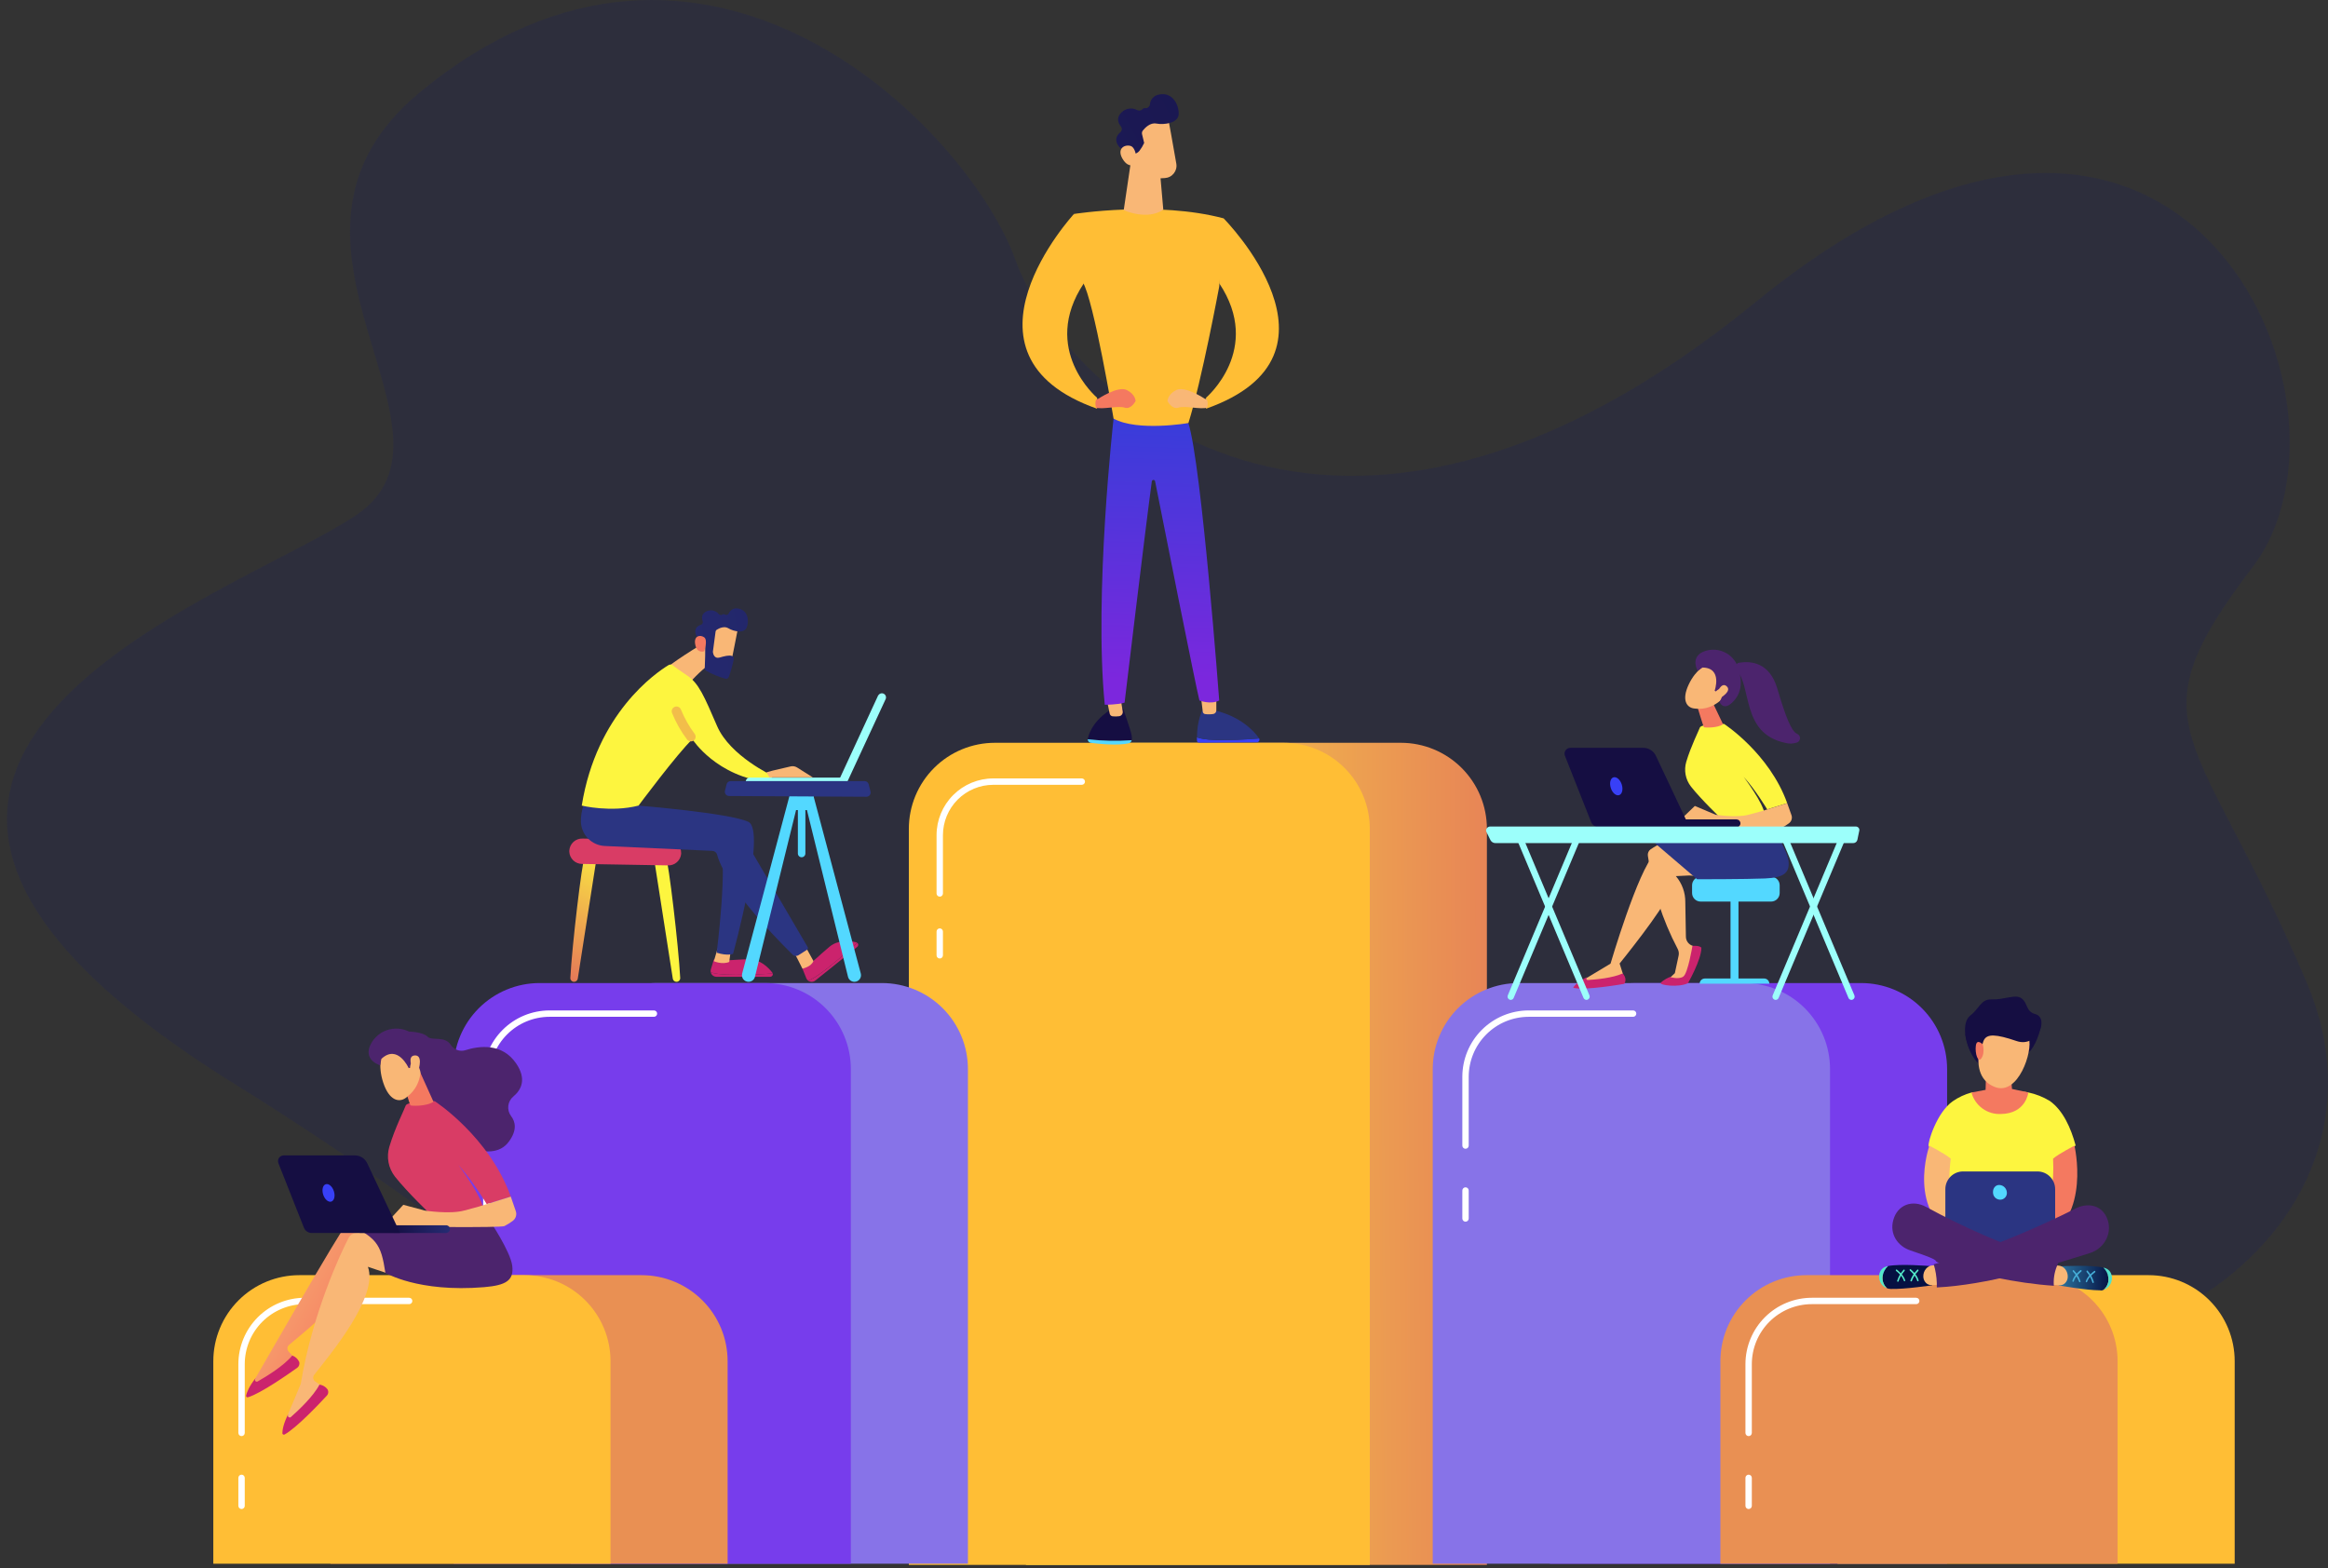 <svg width="239" height="161" viewBox="0 0 239 161" fill="none" xmlns="http://www.w3.org/2000/svg">
<rect x="0" y="0" width="239" height="161" fill="#333333" stroke="none"/>
<path opacity="0.5" d="M43.092 9.485C24.609 24.76 49.316 44.358 36.517 52.927C23.717 61.496 -29.295 78.181 24.091 111.297C77.476 144.414 78.943 166.368 117.048 145.388C155.154 124.409 152.42 120.653 183.782 134.831C215.143 149.009 247.921 126.951 236.776 100.775C225.631 74.599 218.535 74.924 231.273 58.209C244.012 41.493 224.086 -4.766 180.281 30.982C136.476 66.73 109.054 40.042 104.244 26.672C99.434 13.303 72.301 -14.646 43.092 9.485Z" fill="#292A46"/>
<path d="M114.161 76.264H143.816C146.159 76.264 148.406 77.195 150.062 78.851C151.719 80.508 152.65 82.754 152.65 85.097V160.67H105.326V85.097C105.326 83.937 105.555 82.788 105.999 81.716C106.443 80.645 107.094 79.671 107.914 78.85C108.735 78.03 109.709 77.38 110.781 76.936C111.852 76.492 113.001 76.264 114.161 76.264Z" fill="url(#paint0_linear_1_468)"/>
<path d="M102.14 76.264H131.795C134.138 76.264 136.384 77.195 138.041 78.851C139.697 80.508 140.628 82.754 140.628 85.097V160.67H93.305V85.097C93.305 83.937 93.533 82.788 93.977 81.716C94.421 80.645 95.072 79.671 95.893 78.85C96.713 78.03 97.687 77.38 98.759 76.936C99.831 76.492 100.98 76.264 102.14 76.264Z" fill="#FFBE35"/>
<path d="M96.478 92.062C96.391 92.062 96.307 92.027 96.246 91.966C96.184 91.904 96.15 91.821 96.15 91.734V85.746C96.152 84.202 96.766 82.722 97.858 81.63C98.949 80.538 100.43 79.924 101.974 79.922H111.06C111.147 79.922 111.231 79.957 111.292 80.018C111.354 80.08 111.388 80.163 111.388 80.25C111.388 80.337 111.354 80.421 111.292 80.482C111.231 80.543 111.147 80.578 111.06 80.578H101.974C100.604 80.58 99.29 81.125 98.321 82.094C97.352 83.063 96.807 84.376 96.805 85.746V91.734C96.805 91.821 96.771 91.904 96.71 91.966C96.648 92.027 96.565 92.062 96.478 92.062Z" fill="white"/>
<path d="M96.478 98.412C96.391 98.412 96.307 98.378 96.246 98.316C96.184 98.255 96.15 98.172 96.15 98.085V95.646C96.15 95.559 96.184 95.475 96.246 95.414C96.307 95.353 96.391 95.318 96.478 95.318C96.565 95.318 96.648 95.353 96.71 95.414C96.771 95.475 96.805 95.559 96.805 95.646V98.085C96.805 98.172 96.771 98.255 96.71 98.316C96.648 98.378 96.565 98.412 96.478 98.412Z" fill="white"/>
<path d="M67.419 100.932H90.538C92.881 100.932 95.128 101.863 96.784 103.519C98.441 105.176 99.371 107.423 99.371 109.765V160.55H58.586V109.768C58.586 108.607 58.814 107.459 59.258 106.387C59.702 105.315 60.353 104.341 61.173 103.52C61.993 102.7 62.967 102.049 64.039 101.605C65.111 101.161 66.259 100.932 67.419 100.932Z" fill="#8773E8"/>
<path d="M55.398 100.932H78.519C80.861 100.932 83.108 101.863 84.765 103.519C86.421 105.176 87.352 107.423 87.352 109.765V160.55H46.565V109.768C46.564 108.607 46.793 107.459 47.236 106.387C47.68 105.315 48.331 104.341 49.151 103.52C49.971 102.7 50.945 102.049 52.017 101.605C53.089 101.161 54.238 100.932 55.398 100.932Z" fill="#773DEC"/>
<path d="M49.93 117.947C49.843 117.947 49.76 117.913 49.699 117.851C49.637 117.79 49.602 117.706 49.602 117.619V110.554C49.605 108.748 50.323 107.017 51.6 105.74C52.877 104.463 54.608 103.745 56.414 103.743H67.135C67.222 103.743 67.306 103.777 67.367 103.839C67.429 103.9 67.463 103.983 67.463 104.07C67.463 104.157 67.429 104.241 67.367 104.302C67.306 104.364 67.222 104.398 67.135 104.398H56.414C54.782 104.4 53.218 105.05 52.064 106.204C50.91 107.358 50.261 108.922 50.258 110.554V117.619C50.258 117.706 50.224 117.79 50.162 117.851C50.101 117.913 50.017 117.947 49.93 117.947Z" fill="white"/>
<path d="M49.93 125.434C49.843 125.434 49.76 125.4 49.699 125.338C49.637 125.277 49.602 125.193 49.602 125.106V122.233C49.602 122.146 49.637 122.062 49.699 122.001C49.76 121.939 49.843 121.905 49.93 121.905C50.017 121.905 50.101 121.939 50.162 122.001C50.224 122.062 50.258 122.146 50.258 122.233V125.111C50.257 125.197 50.222 125.279 50.161 125.34C50.099 125.4 50.017 125.434 49.93 125.434Z" fill="white"/>
<path d="M42.756 130.924H65.866C67.026 130.924 68.174 131.152 69.246 131.596C70.318 132.04 71.292 132.691 72.112 133.511C72.932 134.331 73.583 135.305 74.027 136.377C74.471 137.448 74.699 138.597 74.699 139.757V160.55H33.923V139.757C33.923 137.414 34.853 135.167 36.51 133.511C38.166 131.854 40.413 130.924 42.756 130.924Z" fill="#E99053"/>
<path d="M30.735 130.924H53.844C56.187 130.924 58.434 131.854 60.09 133.511C61.747 135.167 62.678 137.414 62.678 139.757V160.55H21.899V139.757C21.899 138.597 22.128 137.448 22.572 136.376C23.016 135.304 23.667 134.33 24.487 133.51C25.308 132.69 26.282 132.039 27.354 131.595C28.425 131.152 29.574 130.923 30.735 130.924Z" fill="#FFBE35"/>
<path d="M24.799 147.449C24.712 147.449 24.629 147.415 24.567 147.353C24.506 147.292 24.471 147.208 24.471 147.121V140.056C24.474 138.25 25.192 136.519 26.469 135.242C27.746 133.965 29.477 133.247 31.283 133.244H42.004C42.091 133.244 42.174 133.279 42.236 133.34C42.297 133.402 42.332 133.485 42.332 133.572C42.332 133.659 42.297 133.743 42.236 133.804C42.174 133.866 42.091 133.9 42.004 133.9H31.283C29.651 133.902 28.086 134.552 26.932 135.706C25.778 136.86 25.129 138.424 25.127 140.056V147.121C25.127 147.208 25.092 147.292 25.031 147.353C24.969 147.415 24.886 147.449 24.799 147.449Z" fill="white"/>
<path d="M24.799 154.936C24.712 154.936 24.629 154.902 24.567 154.84C24.506 154.779 24.471 154.695 24.471 154.608V151.735C24.471 151.648 24.506 151.564 24.567 151.503C24.629 151.441 24.712 151.407 24.799 151.407C24.886 151.407 24.969 151.441 25.031 151.503C25.092 151.564 25.127 151.648 25.127 151.735V154.613C25.126 154.699 25.091 154.781 25.029 154.842C24.968 154.902 24.885 154.936 24.799 154.936Z" fill="white"/>
<path d="M167.945 100.932H191.063C193.406 100.932 195.653 101.863 197.309 103.519C198.966 105.176 199.896 107.423 199.896 109.765V160.55H159.112V109.768C159.111 108.607 159.34 107.459 159.783 106.387C160.227 105.315 160.878 104.341 161.698 103.52C162.518 102.7 163.492 102.049 164.564 101.605C165.636 101.161 166.785 100.932 167.945 100.932Z" fill="#773DEC"/>
<path d="M155.923 100.932H179.044C181.386 100.932 183.633 101.863 185.29 103.519C186.946 105.176 187.877 107.423 187.877 109.765V160.55H147.09V109.768C147.09 108.607 147.318 107.459 147.762 106.387C148.205 105.315 148.856 104.341 149.676 103.52C150.496 102.7 151.47 102.049 152.542 101.605C153.614 101.161 154.763 100.932 155.923 100.932Z" fill="#8773E8"/>
<path d="M150.455 117.947C150.369 117.947 150.285 117.913 150.224 117.851C150.162 117.79 150.128 117.706 150.128 117.619V110.554C150.13 108.748 150.848 107.017 152.125 105.74C153.402 104.463 155.134 103.745 156.939 103.743H167.661C167.748 103.743 167.831 103.777 167.892 103.839C167.954 103.9 167.988 103.983 167.988 104.07C167.988 104.157 167.954 104.241 167.892 104.302C167.831 104.364 167.748 104.398 167.661 104.398H156.939C155.307 104.4 153.743 105.05 152.589 106.204C151.435 107.358 150.786 108.922 150.783 110.554V117.619C150.783 117.706 150.749 117.79 150.687 117.851C150.626 117.913 150.542 117.947 150.455 117.947Z" fill="white"/>
<path d="M150.455 125.434C150.369 125.434 150.285 125.4 150.224 125.338C150.162 125.277 150.128 125.193 150.128 125.106V122.233C150.128 122.146 150.162 122.062 150.224 122.001C150.285 121.939 150.369 121.905 150.455 121.905C150.542 121.905 150.626 121.939 150.687 122.001C150.749 122.062 150.783 122.146 150.783 122.233V125.111C150.782 125.197 150.747 125.279 150.686 125.34C150.624 125.4 150.542 125.434 150.455 125.434Z" fill="white"/>
<path d="M197.477 130.924H220.587C222.93 130.924 225.176 131.854 226.833 133.511C228.49 135.167 229.42 137.414 229.42 139.757V160.55H188.644V139.757C188.644 137.414 189.575 135.167 191.231 133.511C192.888 131.854 195.134 130.924 197.477 130.924Z" fill="#FFBE35"/>
<path d="M185.456 130.924H208.566C210.908 130.924 213.155 131.854 214.812 133.511C216.468 135.167 217.399 137.414 217.399 139.757V160.55H176.621V139.757C176.621 138.597 176.849 137.448 177.293 136.376C177.737 135.304 178.388 134.33 179.209 133.51C180.029 132.69 181.003 132.039 182.075 131.595C183.147 131.152 184.296 130.923 185.456 130.924Z" fill="#E99053"/>
<path d="M179.52 147.449C179.433 147.449 179.35 147.415 179.289 147.353C179.227 147.292 179.193 147.208 179.193 147.121V140.056C179.195 138.25 179.913 136.519 181.19 135.242C182.467 133.965 184.198 133.247 186.004 133.244H196.726C196.812 133.244 196.896 133.279 196.957 133.34C197.019 133.402 197.053 133.485 197.053 133.572C197.053 133.659 197.019 133.743 196.957 133.804C196.896 133.866 196.812 133.9 196.726 133.9H186.004C184.372 133.902 182.808 134.552 181.654 135.706C180.5 136.86 179.851 138.424 179.848 140.056V147.121C179.848 147.164 179.84 147.207 179.823 147.247C179.807 147.287 179.783 147.323 179.752 147.353C179.722 147.384 179.686 147.408 179.646 147.424C179.606 147.441 179.563 147.449 179.52 147.449Z" fill="white"/>
<path d="M179.52 154.936C179.433 154.936 179.35 154.902 179.289 154.84C179.227 154.779 179.193 154.695 179.193 154.608V151.735C179.193 151.648 179.227 151.564 179.289 151.503C179.35 151.441 179.433 151.407 179.52 151.407C179.607 151.407 179.691 151.441 179.752 151.503C179.814 151.564 179.848 151.648 179.848 151.735V154.613C179.847 154.699 179.812 154.781 179.751 154.842C179.689 154.902 179.607 154.936 179.52 154.936Z" fill="white"/>
<path d="M26.22 141.509C26.237 141.509 34.843 126.431 36.005 125.015C36.101 124.897 36.225 124.806 36.366 124.749C36.507 124.693 36.659 124.673 36.81 124.691L39.214 124.977L42.024 131.081L37.323 128.343C37.789 131.56 31.751 136.341 29.674 138.085C29.625 138.127 29.584 138.179 29.555 138.237C29.526 138.295 29.51 138.358 29.506 138.423C29.503 138.488 29.513 138.553 29.535 138.614C29.558 138.675 29.593 138.731 29.637 138.778L30.463 139.652C29.19 140.975 27.56 141.901 25.771 142.318L26.22 141.509Z" fill="url(#paint1_linear_1_468)"/>
<path d="M30.005 139.178C30.159 139.231 30.302 139.315 30.423 139.426C30.544 139.536 30.642 139.669 30.71 139.818C30.749 139.929 30.75 140.049 30.714 140.161C30.678 140.273 30.606 140.369 30.509 140.436C29.635 141.059 26.775 143.07 25.45 143.463C25.425 143.47 25.399 143.471 25.374 143.465C25.349 143.458 25.325 143.446 25.307 143.428C25.288 143.41 25.274 143.387 25.267 143.363C25.259 143.338 25.259 143.311 25.265 143.286C25.332 142.98 25.551 142.366 26.259 141.468L26.195 141.597C26.178 141.632 26.172 141.672 26.179 141.71C26.185 141.749 26.204 141.785 26.233 141.812C26.261 141.839 26.297 141.856 26.336 141.861C26.375 141.866 26.415 141.858 26.449 141.839C27.327 141.339 29.13 140.246 30.005 139.178Z" fill="url(#paint2_linear_1_468)"/>
<path d="M29.567 145.207C29.583 145.207 30.878 142.086 30.878 142.078C32.063 134.866 34.952 128.699 35.802 127.073C35.873 126.939 35.976 126.825 36.102 126.741C36.229 126.658 36.374 126.607 36.525 126.595L38.929 126.389L42.928 131.796L37.771 130.065C38.877 133.124 33.929 139.025 32.255 141.153C32.215 141.204 32.186 141.263 32.169 141.326C32.152 141.389 32.149 141.454 32.158 141.518C32.168 141.583 32.191 141.644 32.225 141.7C32.259 141.755 32.305 141.802 32.358 141.839L33.344 142.521C32.364 144.076 30.956 145.313 29.288 146.083L29.567 145.207Z" fill="url(#paint3_linear_1_468)"/>
<path d="M32.799 142.161C32.962 142.182 33.118 142.235 33.26 142.318C33.401 142.401 33.524 142.512 33.621 142.644C33.683 142.746 33.71 142.865 33.697 142.984C33.684 143.102 33.632 143.213 33.549 143.299C32.823 144.084 30.424 146.632 29.209 147.285C29.186 147.297 29.16 147.302 29.134 147.301C29.108 147.3 29.084 147.292 29.062 147.279C29.04 147.265 29.022 147.246 29.009 147.224C28.997 147.201 28.99 147.176 28.99 147.15C28.99 146.835 29.086 146.19 29.598 145.168L29.561 145.305C29.551 145.343 29.554 145.384 29.568 145.42C29.583 145.457 29.609 145.487 29.642 145.508C29.675 145.529 29.714 145.539 29.753 145.536C29.793 145.534 29.83 145.519 29.86 145.493C30.623 144.818 32.166 143.382 32.799 142.161Z" fill="url(#paint4_linear_1_468)"/>
<path d="M50.23 125.25C50.23 125.25 52.415 128.493 52.59 129.971C52.764 131.448 51.986 131.962 49.705 132.156C42.913 132.718 39.565 130.681 39.565 130.681C39.102 127.72 38.77 126.966 34.891 125.355C34.891 125.355 39.799 125.747 40.791 125.355C41.783 124.964 50.23 125.25 50.23 125.25Z" fill="url(#paint5_linear_1_468)"/>
<path d="M41.943 105.917C41.943 105.917 43.38 105.917 43.909 106.45C44.346 106.887 45.658 106.321 46.283 107.281C46.437 107.522 46.667 107.707 46.937 107.806C47.206 107.904 47.501 107.912 47.775 107.827C49.183 107.379 51.536 107.062 52.983 109.177C54.087 110.79 53.527 111.885 52.712 112.571C52.419 112.81 52.23 113.153 52.184 113.528C52.138 113.903 52.239 114.281 52.465 114.584C52.924 115.178 53.103 116.039 52.246 117.206C50.352 119.829 45.54 116.533 45.54 116.533L41.084 108.836L41.943 105.917Z" fill="url(#paint6_linear_1_468)"/>
<path d="M44.334 124.82C44.334 124.82 41.805 122.403 40.544 120.801C40.212 120.374 39.986 119.873 39.886 119.341C39.786 118.809 39.815 118.261 39.97 117.742C40.54 115.819 41.554 113.828 41.648 113.517C41.788 113.043 44.635 113.063 44.635 113.063C44.635 113.063 50.239 116.699 52.439 122.858L49.968 123.627C49.968 123.627 48.503 121.173 47.059 119.612C47.059 119.612 49.559 122.917 49.648 124.269L44.334 124.82Z" fill="url(#paint7_linear_1_468)"/>
<path d="M41.303 110.867C41.333 110.965 42.076 113.428 42.133 113.489C42.19 113.55 43.763 113.625 44.502 113.118L42.994 109.778L41.303 110.867Z" fill="url(#paint8_linear_1_468)"/>
<path d="M39.259 108.1C39.259 108.1 38.73 109.322 39.351 111.179C39.971 113.037 40.988 113.199 41.632 112.74C42.277 112.281 43.11 111.459 43.212 109.776C43.315 108.094 39.987 106.553 39.259 108.1Z" fill="url(#paint9_linear_1_468)"/>
<path d="M41.958 109.667C41.958 109.667 40.835 107.152 39.152 108.719L39.021 109.374C39.021 109.374 37.419 108.917 37.946 107.464C38.1 107.076 38.335 106.726 38.635 106.435C38.934 106.145 39.292 105.922 39.685 105.78C40.078 105.639 40.496 105.583 40.912 105.615C41.328 105.648 41.732 105.769 42.098 105.969C43.814 106.909 44.397 108.019 44.305 109.341C44.214 110.663 43.213 110.215 43.213 110.215C43.213 110.215 43.023 109.243 42.557 109.07C42.092 108.898 42.103 109.634 42.103 109.634L41.958 109.667Z" fill="url(#paint10_linear_1_468)"/>
<path d="M42.345 109.7C42.345 109.7 41.759 108.41 42.579 108.364C43.398 108.319 43.064 109.606 42.9 110.078L42.345 109.7Z" fill="url(#paint11_linear_1_468)"/>
<path d="M39.495 125.775L41.403 123.699L43.608 124.291C43.608 124.291 46.176 124.691 47.647 124.291L49.117 123.894L52.439 122.86L52.95 124.342C53.015 124.524 53.018 124.722 52.959 124.906C52.901 125.09 52.784 125.25 52.627 125.362C52.362 125.559 52.082 125.734 51.788 125.884C51.351 126.075 41.709 125.943 41.709 125.943L39.495 125.775Z" fill="url(#paint12_linear_1_468)"/>
<path d="M45.811 126.597H45.791L37.017 126.586C36.963 126.59 36.909 126.583 36.858 126.565C36.807 126.547 36.76 126.519 36.72 126.482C36.681 126.445 36.649 126.4 36.627 126.351C36.606 126.301 36.594 126.248 36.594 126.194C36.594 126.139 36.606 126.086 36.627 126.036C36.649 125.987 36.681 125.942 36.72 125.905C36.76 125.868 36.807 125.84 36.858 125.822C36.909 125.804 36.963 125.797 37.017 125.801H45.791C45.896 125.799 45.997 125.838 46.072 125.91C46.148 125.981 46.192 126.08 46.194 126.185C46.197 126.289 46.158 126.39 46.086 126.466C46.014 126.541 45.915 126.585 45.811 126.588V126.597Z" fill="url(#paint13_linear_1_468)"/>
<path d="M29.13 118.629H36.438C36.702 118.629 36.96 118.704 37.183 118.845C37.406 118.986 37.584 119.188 37.697 119.427L41.075 126.592H31.993C31.823 126.592 31.657 126.541 31.517 126.445C31.376 126.35 31.267 126.215 31.204 126.057L28.582 119.427C28.547 119.338 28.534 119.241 28.545 119.146C28.556 119.051 28.59 118.961 28.644 118.882C28.698 118.803 28.771 118.739 28.855 118.695C28.94 118.651 29.035 118.628 29.13 118.629Z" fill="url(#paint14_linear_1_468)"/>
<path d="M34.277 122.303C34.434 122.794 34.318 123.273 34.015 123.369C33.711 123.465 33.339 123.151 33.18 122.654C33.02 122.158 33.138 121.684 33.442 121.588C33.746 121.492 34.117 121.811 34.277 122.303Z" fill="url(#paint15_linear_1_468)"/>
<path d="M60.017 88.025C59.755 88.412 58.717 97.171 58.553 100.405C58.551 100.457 58.559 100.509 58.577 100.557C58.596 100.606 58.623 100.65 58.659 100.687C58.695 100.725 58.738 100.754 58.785 100.775C58.833 100.795 58.884 100.805 58.936 100.805C59.027 100.805 59.116 100.773 59.185 100.714C59.255 100.654 59.301 100.572 59.316 100.482L61.215 88.305L60.017 88.025Z" fill="url(#paint16_linear_1_468)"/>
<path d="M68.37 88.025C68.63 88.412 69.67 97.171 69.832 100.405C69.834 100.457 69.826 100.509 69.808 100.557C69.79 100.606 69.762 100.65 69.726 100.687C69.691 100.725 69.647 100.754 69.6 100.775C69.552 100.795 69.501 100.805 69.45 100.805C69.358 100.805 69.27 100.773 69.201 100.714C69.131 100.654 69.085 100.572 69.071 100.482L67.17 88.305L68.37 88.025Z" fill="url(#paint17_linear_1_468)"/>
<path d="M58.446 87.344V87.438C58.459 87.78 58.605 88.103 58.852 88.339C59.1 88.575 59.431 88.705 59.773 88.701L68.556 88.852C68.895 88.87 69.227 88.755 69.484 88.532C69.74 88.31 69.9 87.997 69.93 87.659V87.571C69.93 87.398 69.896 87.226 69.829 87.066C69.762 86.906 69.665 86.761 69.541 86.639C69.418 86.517 69.272 86.421 69.112 86.356C68.951 86.291 68.779 86.258 68.606 86.26L59.823 86.098C59.651 86.089 59.478 86.115 59.316 86.172C59.154 86.23 59.004 86.32 58.876 86.435C58.748 86.551 58.645 86.691 58.571 86.847C58.497 87.003 58.455 87.172 58.446 87.344Z" fill="url(#paint18_linear_1_468)"/>
<path d="M75.531 100.084C73.971 100.084 73.281 99.951 72.97 99.829C73.001 99.959 73.075 100.076 73.18 100.159C73.285 100.242 73.415 100.288 73.549 100.288H79.072C79.113 100.288 79.154 100.278 79.191 100.26C79.228 100.242 79.26 100.215 79.285 100.183C79.311 100.15 79.328 100.112 79.336 100.071C79.344 100.031 79.343 99.989 79.332 99.949C78.7 100.001 77.363 100.084 75.531 100.084Z" fill="url(#paint19_linear_1_468)"/>
<path d="M79.332 99.951C79.322 99.917 79.306 99.885 79.286 99.857C78.864 99.319 78.02 98.476 76.869 98.491C75.186 98.515 74.598 98.71 73.289 98.502L72.981 99.525C72.95 99.624 72.947 99.73 72.97 99.831C73.28 99.953 73.971 100.086 75.531 100.086C77.363 100.084 78.7 100.001 79.332 99.951Z" fill="url(#paint20_linear_1_468)"/>
<path d="M73.667 97.399L73.289 98.688C73.289 98.688 74.128 99.07 74.867 98.764L75.013 97.648L73.667 97.399Z" fill="url(#paint21_linear_1_468)"/>
<path d="M85.116 99.276C83.899 100.253 83.278 100.587 82.962 100.681C83.066 100.764 83.195 100.81 83.329 100.81C83.462 100.81 83.592 100.764 83.696 100.681L88.003 97.222C88.036 97.197 88.062 97.165 88.081 97.128C88.099 97.091 88.108 97.051 88.108 97.01C88.108 96.969 88.099 96.928 88.081 96.891C88.062 96.855 88.036 96.822 88.003 96.798C87.533 97.224 86.543 98.128 85.116 99.276Z" fill="url(#paint22_linear_1_468)"/>
<path d="M87.992 96.791C87.964 96.769 87.932 96.754 87.898 96.745C87.243 96.592 86.052 96.468 85.164 97.2C83.866 98.273 83.523 98.782 82.38 99.451L82.778 100.438C82.816 100.534 82.879 100.618 82.961 100.681C83.278 100.583 83.899 100.244 85.116 99.276C86.543 98.129 87.533 97.224 87.992 96.791Z" fill="url(#paint23_linear_1_468)"/>
<path d="M65.56 82.713C65.56 82.713 74.909 83.476 76.825 84.378C78.742 85.281 75.26 97.927 75.26 97.927C75.26 97.927 74.738 98.179 73.578 97.816C73.578 97.816 74.769 88.48 73.882 86.452L63.761 84.796L65.56 82.713Z" fill="url(#paint24_linear_1_468)"/>
<path d="M81.451 97.68C81.539 97.759 82.38 99.457 82.38 99.457C82.38 99.457 83.318 99.254 83.508 98.662L82.664 97.132L81.451 97.68Z" fill="url(#paint25_linear_1_468)"/>
<path d="M59.931 82.634C59.728 83.183 59.629 83.765 59.638 84.35C59.651 85 59.912 85.621 60.365 86.087C60.819 86.552 61.433 86.828 62.083 86.859L73.134 87.361C73.248 87.367 73.356 87.408 73.445 87.48C73.533 87.551 73.596 87.649 73.624 87.759C73.884 88.764 75.154 91.848 81.358 98.004C81.438 98.084 81.543 98.134 81.655 98.146C81.767 98.158 81.881 98.132 81.976 98.072L82.85 97.512C82.895 97.484 82.927 97.441 82.94 97.389C82.953 97.338 82.945 97.284 82.918 97.239L76.484 86.251C76.146 85.693 75.602 85.29 74.97 85.128L65.551 82.724L59.931 82.634Z" fill="url(#paint26_linear_1_468)"/>
<path d="M72.75 65.718C72.75 65.718 69.638 67.564 68.429 68.578L70.925 69.971C70.925 69.971 72.273 68.412 73.547 67.763L72.75 65.718Z" fill="url(#paint27_linear_1_468)"/>
<path d="M59.725 82.713C59.725 82.713 62.708 83.439 65.555 82.713C65.555 82.713 69.541 77.357 71.082 75.899C71.082 75.899 73.54 79.778 79.015 80.329L79.319 79.647C79.319 79.647 74.961 77.639 73.621 74.551C72.282 71.463 71.744 70.145 70.525 69.343C69.764 68.843 69.31 68.5 69.074 68.314C69.012 68.265 68.938 68.237 68.86 68.231C68.781 68.226 68.704 68.245 68.637 68.286C67.332 69.075 61.239 73.249 59.725 82.713Z" fill="url(#paint28_linear_1_468)"/>
<path d="M70.925 76.122C70.849 76.122 70.775 76.105 70.708 76.072C70.64 76.038 70.581 75.99 70.536 75.93C69.906 75.092 69.387 74.176 68.993 73.205C68.97 73.145 68.959 73.081 68.96 73.016C68.962 72.952 68.976 72.888 69.002 72.829C69.029 72.771 69.066 72.718 69.113 72.673C69.16 72.629 69.215 72.594 69.275 72.571C69.335 72.548 69.399 72.537 69.463 72.538C69.528 72.54 69.591 72.555 69.65 72.581C69.709 72.607 69.762 72.644 69.806 72.691C69.851 72.738 69.885 72.793 69.909 72.853C70.27 73.739 70.742 74.576 71.314 75.344C71.353 75.395 71.381 75.454 71.398 75.516C71.414 75.578 71.418 75.642 71.41 75.706C71.401 75.77 71.38 75.831 71.348 75.887C71.316 75.943 71.273 75.991 71.222 76.03C71.136 76.094 71.031 76.126 70.925 76.122Z" fill="#F2BD4A"/>
<path d="M78.689 79.291L79.305 79.125L81.176 78.688C81.401 78.637 81.636 78.677 81.832 78.799L83.44 79.811H78.997L78.689 79.291Z" fill="url(#paint29_linear_1_468)"/>
<path d="M75.789 64.363C75.789 64.424 74.992 68.373 74.992 68.373L72.745 67.866L72.964 64.009C72.964 64.009 75.643 63.353 75.789 64.363Z" fill="url(#paint30_linear_1_468)"/>
<path d="M73.46 64.868L73.191 66.889C73.186 66.915 73.186 66.942 73.191 66.968C73.213 67.125 73.331 67.665 73.877 67.512C74.371 67.37 74.823 67.25 75.136 67.346C75.204 67.367 75.261 67.412 75.298 67.473C75.334 67.534 75.347 67.606 75.332 67.676C75.208 68.302 75.035 68.917 74.815 69.516C74.788 69.582 74.739 69.636 74.675 69.667C74.611 69.698 74.537 69.704 74.469 69.684C73.781 69.492 73.117 69.22 72.492 68.873C72.447 68.847 72.411 68.81 72.386 68.765C72.362 68.72 72.35 68.669 72.352 68.618C72.374 68.106 72.433 66.555 72.382 66.12C72.332 65.685 71.836 65.464 71.617 65.381C71.582 65.367 71.55 65.345 71.524 65.318C71.497 65.291 71.476 65.259 71.462 65.224C71.362 64.97 71.222 64.387 71.958 64.146C71.995 64.135 72.028 64.116 72.058 64.091C72.087 64.066 72.11 64.036 72.127 64.001C72.144 63.967 72.154 63.93 72.156 63.892C72.158 63.853 72.153 63.815 72.14 63.779C72.03 63.476 71.985 63.012 72.555 62.757C72.766 62.661 73.003 62.638 73.228 62.693C73.453 62.747 73.654 62.875 73.798 63.056C73.845 63.104 73.907 63.135 73.973 63.143C74.04 63.151 74.107 63.136 74.163 63.1C74.201 63.073 74.245 63.058 74.291 63.058C74.337 63.058 74.382 63.073 74.419 63.1C74.453 63.12 74.49 63.132 74.529 63.137C74.568 63.141 74.607 63.138 74.645 63.126C74.682 63.115 74.717 63.095 74.746 63.07C74.776 63.044 74.8 63.013 74.817 62.977C74.896 62.791 75.039 62.639 75.22 62.549C75.401 62.459 75.608 62.437 75.805 62.486C76.81 62.658 76.926 63.773 76.659 64.426C76.392 65.08 75.313 64.831 74.771 64.503C74.36 64.251 73.825 64.503 73.593 64.653C73.556 64.676 73.524 64.708 73.501 64.745C73.478 64.782 73.464 64.824 73.46 64.868Z" fill="url(#paint31_linear_1_468)"/>
<path d="M72.293 66.867C72.293 66.867 72.706 65.709 72.282 65.425C71.858 65.141 71.226 65.287 71.366 66.126C71.539 67.162 72.293 66.867 72.293 66.867Z" fill="url(#paint32_linear_1_468)"/>
<path d="M76.974 80.687H76.996H86.482C86.595 80.687 86.703 80.643 86.782 80.563C86.862 80.484 86.906 80.376 86.906 80.263C86.906 80.151 86.862 80.043 86.782 79.964C86.703 79.884 86.595 79.839 86.482 79.839H76.993C76.881 79.837 76.772 79.879 76.691 79.957C76.609 80.034 76.562 80.141 76.56 80.254C76.557 80.366 76.599 80.475 76.677 80.556C76.755 80.638 76.861 80.685 76.974 80.687Z" fill="url(#paint33_linear_1_468)"/>
<path d="M90.158 71.395L90.147 71.415L86.167 80.021C86.12 80.123 86.115 80.24 86.153 80.345C86.192 80.451 86.271 80.537 86.373 80.585C86.475 80.632 86.591 80.637 86.697 80.599C86.803 80.56 86.889 80.481 86.937 80.379L90.927 71.771C90.969 71.672 90.972 71.56 90.934 71.459C90.896 71.357 90.822 71.274 90.725 71.226C90.628 71.178 90.517 71.169 90.413 71.201C90.31 71.232 90.222 71.302 90.169 71.395H90.158Z" fill="url(#paint34_linear_1_468)"/>
<path d="M81.198 81.164C81.157 81.334 77.197 96.181 76.194 99.947C76.166 100.047 76.162 100.153 76.182 100.256C76.202 100.358 76.246 100.455 76.309 100.538C76.373 100.621 76.454 100.689 76.548 100.735C76.642 100.781 76.745 100.805 76.849 100.805C77.001 100.805 77.147 100.754 77.266 100.66C77.385 100.567 77.469 100.436 77.505 100.29L81.9 82.47L81.198 81.164Z" fill="url(#paint35_linear_1_468)"/>
<path d="M83.366 81.164C83.407 81.334 87.367 96.181 88.37 99.947C88.398 100.047 88.402 100.153 88.382 100.256C88.362 100.358 88.318 100.455 88.255 100.538C88.192 100.621 88.11 100.689 88.016 100.735C87.922 100.781 87.819 100.805 87.715 100.805C87.564 100.805 87.417 100.754 87.298 100.66C87.179 100.567 87.095 100.436 87.059 100.29L82.671 82.47L83.366 81.164Z" fill="url(#paint36_linear_1_468)"/>
<path d="M83.529 80.676H81.064V82.659C81.064 82.726 81.077 82.792 81.103 82.854C81.128 82.916 81.165 82.973 81.213 83.021C81.26 83.068 81.316 83.106 81.378 83.132C81.44 83.158 81.507 83.172 81.574 83.172H81.912V87.628C81.912 87.679 81.922 87.729 81.941 87.776C81.96 87.823 81.988 87.866 82.024 87.902C82.06 87.938 82.102 87.967 82.149 87.987C82.196 88.006 82.246 88.017 82.297 88.017C82.4 88.016 82.498 87.975 82.571 87.902C82.643 87.829 82.684 87.731 82.684 87.628V83.172H82.854C82.944 83.171 83.032 83.153 83.114 83.119C83.196 83.084 83.271 83.033 83.334 82.97C83.396 82.906 83.446 82.831 83.48 82.749C83.513 82.666 83.53 82.577 83.529 82.488V80.676Z" fill="url(#paint37_linear_1_468)"/>
<path d="M75.002 80.198H88.77C88.864 80.198 88.955 80.229 89.029 80.287C89.103 80.345 89.156 80.426 89.179 80.517L89.371 81.271C89.386 81.334 89.386 81.399 89.372 81.462C89.359 81.525 89.331 81.584 89.292 81.635C89.253 81.687 89.203 81.728 89.145 81.758C89.088 81.787 89.025 81.804 88.96 81.806L74.832 81.728C74.768 81.725 74.706 81.708 74.65 81.678C74.593 81.649 74.544 81.607 74.505 81.556C74.467 81.506 74.439 81.448 74.426 81.385C74.412 81.323 74.412 81.259 74.426 81.196L74.594 80.523C74.615 80.431 74.668 80.349 74.742 80.29C74.816 80.231 74.908 80.198 75.002 80.198Z" fill="url(#paint38_linear_1_468)"/>
<path d="M178.478 91.994H177.661V100.825H178.478V91.994Z" fill="url(#paint39_linear_1_468)"/>
<path d="M181.645 100.996H174.494C174.494 100.855 174.55 100.72 174.65 100.62C174.749 100.521 174.884 100.465 175.025 100.465H181.114C181.254 100.465 181.389 100.521 181.489 100.62C181.589 100.72 181.645 100.855 181.645 100.996Z" fill="url(#paint40_linear_1_468)"/>
<path d="M181.828 90.016H174.592C174.107 90.016 173.714 90.41 173.714 90.895V91.688C173.714 92.173 174.107 92.567 174.592 92.567H181.828C182.313 92.567 182.707 92.173 182.707 91.688V90.895C182.707 90.41 182.313 90.016 181.828 90.016Z" fill="url(#paint41_linear_1_468)"/>
<path d="M172.051 86.098C171.127 86.288 170.251 86.659 169.472 87.191C169.366 87.261 169.282 87.36 169.229 87.476C169.176 87.592 169.157 87.72 169.173 87.847C169.624 91.192 170.66 94.432 172.232 97.418C172.349 97.634 172.384 97.885 172.331 98.124L171.946 99.916L171.234 100.585H173.071L174.295 97.274L173.771 97.108C173.573 97.045 173.401 96.922 173.277 96.756C173.153 96.589 173.084 96.389 173.08 96.181L173.019 92.628C173.03 91.648 172.686 90.698 172.049 89.953L174.984 89.811L172.051 86.098Z" fill="url(#paint42_linear_1_468)"/>
<path d="M170.495 100.919C170.329 101.138 172.298 101.426 173.292 100.948C173.292 100.948 174.671 98.544 174.671 97.313C174.671 97.313 174.562 97.062 173.751 97.119C173.751 97.119 173.29 99.96 172.8 100.277C172.311 100.594 171.432 100.309 171.432 100.309C171.432 100.309 170.74 100.596 170.495 100.919Z" fill="url(#paint43_linear_1_468)"/>
<path d="M174.593 90.016C174.577 89.99 171.433 89.638 171.433 89.638C171.48 90.403 171.406 91.17 171.214 91.911C170.893 93.222 166.275 98.928 166.275 98.928L166.76 100.458C165.346 100.977 163.811 101.075 162.342 100.74L165.342 98.939C165.342 98.939 168.15 89.372 169.87 87.665L173.021 86.572L174.593 90.016Z" fill="url(#paint44_linear_1_468)"/>
<path d="M181.645 84.448C181.645 84.448 183.456 87.143 183.611 88.382C183.767 89.621 183.115 90.111 181.208 90.194C179.3 90.276 174.232 90.274 174.232 90.274L169.901 86.572C169.901 86.572 173.058 85.445 173.878 85.128C174.697 84.811 181.645 84.448 181.645 84.448Z" fill="url(#paint45_linear_1_468)"/>
<path d="M166.588 99.947C166.588 99.947 167.108 100.451 166.756 101.013C166.756 101.013 162.628 101.745 161.511 101.413C161.511 101.413 161.743 100.882 163.006 100.277L162.912 100.349C162.886 100.368 162.867 100.396 162.858 100.427C162.849 100.458 162.85 100.491 162.861 100.522C162.873 100.552 162.893 100.578 162.921 100.596C162.948 100.613 162.98 100.622 163.013 100.62C163.83 100.572 165.55 100.419 166.588 99.947Z" fill="url(#paint46_linear_1_468)"/>
<path d="M176.745 84.092C176.745 84.092 174.636 82.084 173.596 80.753C173.32 80.398 173.133 79.982 173.05 79.54C172.967 79.098 172.991 78.642 173.119 78.211C173.594 76.614 174.431 74.96 174.511 74.702C174.629 74.308 176.996 74.324 176.996 74.324C176.996 74.324 181.651 77.346 183.48 82.462L181.426 83.102C181.426 83.102 180.211 81.072 179.009 79.761C179.009 79.761 181.087 82.505 181.161 83.629L176.745 84.092Z" fill="url(#paint47_linear_1_468)"/>
<path d="M174.236 72.497C174.263 72.578 174.879 74.625 174.927 74.667C174.975 74.708 176.282 74.78 176.894 74.361L175.851 72.175L174.236 72.497Z" fill="url(#paint48_linear_1_468)"/>
<path d="M175.242 68.198C175.242 68.198 174.127 68.668 173.369 70.279C172.611 71.889 173.177 72.632 173.887 72.735C174.597 72.838 175.661 72.822 176.787 71.782C177.912 70.742 176.691 67.639 175.242 68.198Z" fill="url(#paint49_linear_1_468)"/>
<path d="M176.031 70.921C176.031 70.921 176.872 68.565 174.781 68.537L174.291 68.88C174.291 68.88 173.524 67.569 174.781 66.95C175.126 66.792 175.501 66.708 175.88 66.706C176.26 66.703 176.636 66.781 176.983 66.935C177.331 67.088 177.641 67.314 177.894 67.597C178.148 67.88 178.338 68.214 178.452 68.576C178.987 70.272 178.671 71.367 177.783 72.178C176.896 72.988 176.527 72.068 176.527 72.068C176.527 72.068 177.012 71.31 176.813 70.904C176.614 70.497 176.157 70.989 176.157 70.989L176.031 70.921Z" fill="url(#paint50_linear_1_468)"/>
<path d="M176.264 71.184C176.264 71.184 176.702 69.97 177.257 70.453C177.812 70.937 176.796 71.575 176.382 71.783L176.264 71.184Z" fill="url(#paint51_linear_1_468)"/>
<path d="M172.447 84.241L173.998 82.748L176.142 83.653C176.142 83.653 178.277 83.983 179.499 83.653L180.72 83.323L183.48 82.462L183.917 83.688C183.971 83.839 183.974 84.004 183.926 84.157C183.877 84.31 183.78 84.443 183.649 84.536C183.429 84.701 183.196 84.847 182.951 84.973C182.589 85.132 173.992 84.861 173.992 84.861L172.447 84.241Z" fill="url(#paint52_linear_1_468)"/>
<path d="M178.288 68.834C178.229 68.77 178.189 68.691 178.171 68.605C178.154 68.52 178.161 68.431 178.19 68.349C178.219 68.267 178.271 68.194 178.339 68.139C178.406 68.084 178.488 68.049 178.574 68.037C179.798 67.846 181.666 68.037 182.451 70.659C183.325 73.611 183.909 75.089 184.501 75.347C184.586 75.382 184.659 75.442 184.711 75.518C184.763 75.594 184.792 75.683 184.795 75.775C184.797 75.867 184.774 75.958 184.726 76.037C184.679 76.116 184.61 76.18 184.527 76.221C184.116 76.373 183.667 76.388 183.246 76.264C178.734 75.294 179.864 70.451 178.288 68.834Z" fill="url(#paint53_linear_1_468)"/>
<path d="M178.314 84.947H178.292L169.3 84.936C169.193 84.936 169.091 84.893 169.015 84.818C168.94 84.742 168.897 84.64 168.897 84.534C168.897 84.427 168.94 84.325 169.015 84.249C169.091 84.174 169.193 84.131 169.3 84.131H178.292C178.394 84.136 178.491 84.179 178.563 84.252C178.634 84.326 178.676 84.423 178.678 84.525C178.681 84.628 178.644 84.727 178.576 84.804C178.508 84.88 178.414 84.928 178.312 84.938L178.314 84.947Z" fill="url(#paint54_linear_1_468)"/>
<path d="M161.218 76.782H168.705C168.976 76.782 169.241 76.859 169.469 77.004C169.698 77.148 169.881 77.355 169.997 77.599L173.458 84.94H164.153C163.979 84.939 163.81 84.886 163.666 84.789C163.523 84.691 163.411 84.553 163.347 84.391L160.661 77.599C160.625 77.509 160.612 77.41 160.622 77.313C160.633 77.216 160.667 77.123 160.722 77.043C160.777 76.962 160.851 76.896 160.938 76.85C161.024 76.805 161.121 76.782 161.218 76.782Z" fill="url(#paint55_linear_1_468)"/>
<path d="M166.494 80.545C166.655 81.05 166.535 81.54 166.225 81.638C165.915 81.736 165.532 81.419 165.37 80.906C165.209 80.392 165.327 79.914 165.637 79.813C165.947 79.713 166.33 80.04 166.494 80.545Z" fill="url(#paint56_linear_1_468)"/>
<path d="M190.882 85.274C190.892 85.223 190.89 85.171 190.876 85.121C190.862 85.071 190.837 85.025 190.803 84.986C190.767 84.946 190.723 84.914 190.674 84.892C190.624 84.87 190.571 84.859 190.517 84.859H152.995C152.924 84.859 152.855 84.875 152.792 84.908C152.729 84.94 152.675 84.987 152.634 85.045C152.596 85.1 152.573 85.165 152.568 85.232C152.563 85.299 152.576 85.367 152.606 85.427L153.012 86.253C153.062 86.348 153.136 86.427 153.228 86.482C153.319 86.536 153.424 86.565 153.53 86.564H190.259C190.356 86.564 190.451 86.532 190.527 86.472C190.604 86.413 190.659 86.33 190.683 86.236L190.882 85.274Z" fill="url(#paint57_linear_1_468)"/>
<path d="M155.097 102.661C155.052 102.661 155.007 102.651 154.966 102.632C154.887 102.596 154.825 102.53 154.793 102.448C154.761 102.367 154.762 102.276 154.796 102.195L161.701 85.768C161.718 85.727 161.742 85.69 161.773 85.659C161.804 85.628 161.842 85.604 161.882 85.587C161.923 85.571 161.967 85.563 162.011 85.564C162.055 85.565 162.098 85.575 162.138 85.593C162.218 85.63 162.28 85.696 162.312 85.777C162.344 85.859 162.344 85.949 162.311 86.03L155.399 102.458C155.374 102.517 155.332 102.569 155.279 102.605C155.225 102.641 155.162 102.66 155.097 102.661Z" fill="url(#paint58_linear_1_468)"/>
<path d="M162.873 102.661C162.808 102.66 162.744 102.64 162.69 102.604C162.637 102.568 162.594 102.517 162.569 102.458L155.661 86.03C155.628 85.949 155.627 85.859 155.659 85.777C155.691 85.696 155.754 85.63 155.834 85.593C155.874 85.575 155.917 85.565 155.961 85.564C156.005 85.563 156.049 85.571 156.09 85.587C156.13 85.604 156.167 85.628 156.199 85.659C156.23 85.69 156.254 85.727 156.271 85.768L163.176 102.195C163.21 102.276 163.211 102.367 163.179 102.449C163.147 102.531 163.084 102.596 163.004 102.632C162.963 102.652 162.918 102.661 162.873 102.661Z" fill="url(#paint59_linear_1_468)"/>
<path d="M182.291 102.661C182.247 102.661 182.203 102.651 182.162 102.632C182.082 102.596 182.019 102.531 181.987 102.449C181.955 102.367 181.956 102.276 181.99 102.195L188.895 85.768C188.912 85.727 188.936 85.69 188.967 85.659C188.999 85.628 189.036 85.604 189.077 85.587C189.117 85.571 189.161 85.563 189.205 85.564C189.249 85.565 189.292 85.575 189.332 85.593C189.413 85.629 189.475 85.695 189.508 85.777C189.54 85.858 189.539 85.949 189.505 86.03L182.599 102.458C182.574 102.518 182.531 102.57 182.476 102.606C182.422 102.642 182.357 102.661 182.291 102.661Z" fill="url(#paint60_linear_1_468)"/>
<path d="M190.071 102.661C190.007 102.66 189.943 102.641 189.89 102.605C189.836 102.569 189.794 102.517 189.77 102.458L182.864 86.03C182.83 85.949 182.829 85.858 182.861 85.777C182.894 85.695 182.957 85.629 183.037 85.593C183.077 85.575 183.12 85.565 183.164 85.564C183.208 85.563 183.252 85.571 183.293 85.587C183.333 85.604 183.371 85.628 183.402 85.659C183.433 85.69 183.457 85.727 183.474 85.768L190.379 102.195C190.413 102.276 190.413 102.367 190.381 102.449C190.349 102.53 190.286 102.596 190.207 102.632C190.164 102.652 190.118 102.661 190.071 102.661Z" fill="url(#paint61_linear_1_468)"/>
<path d="M203.271 105.03C203.246 105.073 201.756 106.171 201.756 106.171C201.756 106.171 202.086 108.524 203.421 109.449C204.89 110.469 206.966 108.605 206.966 108.605C206.966 108.605 208.616 108.998 209.494 105.561C209.695 104.774 208.533 104.706 207.13 104.853C205.32 105.045 203.271 105.03 203.271 105.03Z" fill="url(#paint62_linear_1_468)"/>
<path d="M200.486 113.061C201.068 112.658 201.714 112.357 202.396 112.171C202.652 112.102 204.038 112.504 204.894 112.484C206.07 112.458 207.268 111.922 208.236 112.165C209.016 112.328 209.762 112.624 210.443 113.039C211.804 114.007 212.604 115.812 213.091 117.602C212.495 118.193 211.786 118.658 211.007 118.97L210.788 127.665L205.646 130.288L199.783 127.351L200.001 118.854C200.001 118.854 198.137 117.98 198.002 117.672C197.866 117.364 198.841 114.191 200.486 113.061Z" fill="url(#paint63_linear_1_468)"/>
<path d="M198.078 117.633C198.078 117.633 195.583 124.56 201.276 127.401C202.458 127.244 202.003 125.281 202.003 125.281C202.003 125.281 199.529 124.733 200.272 118.959C199.586 118.395 198.078 117.633 198.078 117.633Z" fill="url(#paint64_linear_1_468)"/>
<path d="M212.971 117.633C212.971 117.633 214.689 124.859 209.772 127.401C208.59 127.244 209.044 125.281 209.044 125.281C209.044 125.281 211.039 124.298 210.777 118.959C211.461 118.395 212.971 117.633 212.971 117.633Z" fill="url(#paint65_linear_1_468)"/>
<path d="M209.169 120.275H201.535C200.53 120.275 199.715 121.09 199.715 122.095V126.068C199.715 127.073 200.53 127.888 201.535 127.888H209.169C210.174 127.888 210.989 127.073 210.989 126.068V122.095C210.989 121.09 210.174 120.275 209.169 120.275Z" fill="url(#paint66_linear_1_468)"/>
<path d="M215.934 130.146C214.645 129.849 211.662 130.008 211.662 130.008L211.54 130.338L211.341 131.971C211.341 131.971 214.182 132.482 215.58 132.48C215.674 132.507 215.774 132.504 215.867 132.472C215.959 132.44 216.039 132.38 216.096 132.301C216.691 131.651 216.518 130.699 215.934 130.146Z" fill="url(#paint67_linear_1_468)"/>
<path d="M216.064 130.178C216.022 130.165 215.978 130.157 215.935 130.146C216.518 130.699 216.691 131.651 216.096 132.3C216.058 132.343 216.016 132.383 215.972 132.421C217.023 132.095 217.147 130.482 216.064 130.178Z" fill="url(#paint68_linear_1_468)"/>
<path d="M210.806 129.916L211.31 129.938C211.448 129.946 211.582 129.982 211.705 130.045C211.827 130.109 211.935 130.197 212.021 130.305C212.205 130.536 212.297 130.827 212.281 131.122C212.27 131.357 212.173 131.579 212.007 131.745C211.93 131.822 211.837 131.88 211.735 131.918C211.633 131.956 211.524 131.971 211.415 131.964L210.644 131.909L210.806 129.916Z" fill="url(#paint69_linear_1_468)"/>
<path d="M213.51 131.652C213.493 131.651 213.477 131.645 213.464 131.633C213.452 131.622 213.443 131.607 213.44 131.591C213.305 131.202 213.088 130.847 212.803 130.55C212.789 130.534 212.781 130.513 212.781 130.491C212.781 130.469 212.789 130.448 212.803 130.432C212.81 130.424 212.818 130.418 212.827 130.414C212.837 130.41 212.847 130.408 212.857 130.408C212.867 130.408 212.877 130.41 212.886 130.414C212.895 130.418 212.904 130.424 212.91 130.432C213.217 130.75 213.449 131.132 213.588 131.552C213.594 131.572 213.592 131.594 213.582 131.612C213.572 131.631 213.556 131.645 213.536 131.652H213.51Z" fill="url(#paint70_linear_1_468)"/>
<path d="M212.827 131.608H212.805C212.785 131.6 212.77 131.585 212.761 131.565C212.752 131.546 212.75 131.524 212.757 131.503C212.925 130.902 213.562 130.423 213.59 130.41C213.598 130.404 213.608 130.4 213.617 130.398C213.627 130.396 213.637 130.396 213.647 130.399C213.657 130.401 213.666 130.405 213.674 130.411C213.682 130.418 213.688 130.425 213.693 130.434C213.704 130.453 213.708 130.474 213.705 130.496C213.701 130.517 213.69 130.536 213.673 130.55C213.673 130.55 213.052 131.018 212.899 131.563C212.893 131.577 212.883 131.589 212.87 131.597C212.857 131.605 212.842 131.609 212.827 131.608Z" fill="url(#paint71_linear_1_468)"/>
<path d="M214.884 131.733C214.866 131.732 214.849 131.725 214.836 131.713C214.823 131.701 214.815 131.685 214.812 131.668C214.696 131.271 214.495 130.905 214.223 130.594C214.21 130.577 214.202 130.556 214.202 130.535C214.202 130.513 214.21 130.492 214.223 130.476C214.23 130.468 214.238 130.462 214.247 130.457C214.257 130.453 214.267 130.451 214.277 130.451C214.287 130.451 214.297 130.453 214.307 130.457C214.316 130.462 214.324 130.468 214.331 130.476C214.622 130.81 214.836 131.204 214.958 131.63C214.963 131.651 214.96 131.673 214.949 131.692C214.939 131.71 214.922 131.724 214.901 131.731L214.884 131.733Z" fill="url(#paint72_linear_1_468)"/>
<path d="M214.2 131.654H214.176C214.156 131.645 214.141 131.629 214.133 131.609C214.125 131.589 214.124 131.567 214.132 131.547C214.327 130.957 214.983 130.511 215.007 130.493C215.015 130.487 215.025 130.484 215.035 130.482C215.045 130.48 215.055 130.481 215.065 130.484C215.074 130.486 215.083 130.491 215.091 130.498C215.099 130.504 215.105 130.512 215.109 130.522C215.12 130.54 215.124 130.562 215.119 130.584C215.114 130.605 215.101 130.623 215.083 130.635C215.083 130.635 214.445 131.073 214.267 131.606C214.262 131.62 214.252 131.631 214.24 131.64C214.228 131.648 214.214 131.653 214.2 131.654Z" fill="url(#paint73_linear_1_468)"/>
<path d="M193.826 129.988C195.122 129.733 198.1 129.988 198.1 129.988L198.212 130.321L198.373 131.96C198.373 131.96 195.521 132.383 194.121 132.34C193.988 132.336 193.856 132.312 193.73 132.27C193.688 132.231 193.649 132.189 193.609 132.145C193.03 131.47 193.227 130.524 193.826 129.988Z" fill="url(#paint74_linear_1_468)"/>
<path d="M193.697 130.023C193.736 130.012 193.78 130.004 193.826 129.995C193.227 130.53 193.032 131.476 193.607 132.145C193.646 132.189 193.686 132.23 193.727 132.27C192.689 131.903 192.604 130.288 193.697 130.023Z" fill="url(#paint75_linear_1_468)"/>
<path d="M198.959 129.916H198.452C198.315 129.919 198.18 129.952 198.056 130.011C197.933 130.071 197.823 130.156 197.735 130.261C197.543 130.487 197.443 130.776 197.453 131.072C197.458 131.307 197.55 131.531 197.711 131.702C197.786 131.782 197.876 131.845 197.978 131.886C198.079 131.928 198.187 131.948 198.297 131.944L199.07 131.914L198.959 129.916Z" fill="url(#paint76_linear_1_468)"/>
<path d="M196.212 131.569C196.229 131.568 196.244 131.562 196.257 131.551C196.27 131.541 196.28 131.526 196.284 131.51C196.425 131.126 196.649 130.777 196.94 130.489C196.954 130.472 196.962 130.451 196.962 130.43C196.962 130.408 196.954 130.387 196.94 130.371C196.934 130.363 196.925 130.357 196.916 130.352C196.907 130.348 196.897 130.346 196.887 130.346C196.876 130.346 196.866 130.348 196.857 130.352C196.848 130.357 196.84 130.363 196.833 130.371C196.519 130.677 196.278 131.051 196.129 131.464C196.122 131.484 196.124 131.506 196.133 131.525C196.142 131.544 196.157 131.559 196.177 131.567L196.212 131.569Z" fill="url(#paint77_linear_1_468)"/>
<path d="M196.894 131.554H196.916C196.936 131.546 196.952 131.531 196.962 131.512C196.971 131.494 196.974 131.472 196.969 131.451C196.816 130.845 196.19 130.345 196.164 130.325C196.156 130.318 196.147 130.314 196.137 130.311C196.128 130.308 196.117 130.308 196.107 130.309C196.097 130.311 196.088 130.315 196.08 130.321C196.071 130.326 196.064 130.334 196.059 130.342C196.048 130.361 196.043 130.382 196.046 130.404C196.049 130.425 196.06 130.444 196.076 130.458C196.076 130.458 196.684 130.946 196.824 131.495C196.828 131.511 196.837 131.525 196.85 131.536C196.862 131.547 196.878 131.553 196.894 131.554Z" fill="url(#paint78_linear_1_468)"/>
<path d="M194.839 131.606C194.857 131.606 194.874 131.6 194.887 131.589C194.901 131.578 194.91 131.562 194.914 131.545C195.039 131.153 195.249 130.792 195.528 130.489C195.543 130.473 195.55 130.452 195.55 130.43C195.55 130.408 195.543 130.387 195.528 130.371C195.522 130.363 195.514 130.357 195.505 130.353C195.496 130.349 195.486 130.347 195.476 130.347C195.466 130.347 195.456 130.349 195.447 130.353C195.438 130.357 195.43 130.363 195.423 130.371C195.123 130.696 194.899 131.084 194.767 131.506C194.762 131.526 194.765 131.548 194.775 131.567C194.785 131.585 194.802 131.599 194.822 131.606H194.839Z" fill="url(#paint79_linear_1_468)"/>
<path d="M195.522 131.554H195.546C195.566 131.546 195.582 131.53 195.591 131.511C195.6 131.491 195.601 131.469 195.594 131.449C195.413 130.852 194.768 130.386 194.741 130.356C194.733 130.35 194.724 130.346 194.714 130.344C194.704 130.343 194.694 130.343 194.684 130.345C194.674 130.347 194.665 130.352 194.657 130.357C194.648 130.363 194.642 130.371 194.636 130.38C194.626 130.399 194.622 130.421 194.627 130.442C194.631 130.463 194.643 130.482 194.661 130.495C194.661 130.495 195.288 130.948 195.452 131.491C195.456 131.507 195.464 131.522 195.477 131.533C195.489 131.545 195.505 131.552 195.522 131.554Z" fill="url(#paint80_linear_1_468)"/>
<path d="M216.295 125.028C215.71 123.679 214.28 123.461 213.061 124.09C213.039 124.119 205.325 128.072 198.522 129.805C198.713 130.435 198.82 131.089 198.839 131.748C198.839 131.894 198.839 132.036 198.839 132.185C204.055 131.916 209.717 130.176 214.584 128.647C216.085 128.155 216.944 126.527 216.295 125.028Z" fill="url(#paint81_linear_1_468)"/>
<path d="M210.843 131.85C210.815 131.124 210.965 130.402 211.28 129.748C211.28 129.717 211.299 129.689 211.308 129.661C210.919 129.54 210.419 129.376 209.759 129.154C205.601 127.763 201.574 126.008 197.724 123.909C196.358 123.161 194.805 123.662 194.368 125.279C193.976 126.723 194.833 127.954 196.135 128.389C200.03 129.685 198.002 129.324 199.274 129.733C202.689 130.788 206.938 131.752 210.856 132.014C210.847 131.96 210.845 131.905 210.843 131.85Z" fill="url(#paint82_linear_1_468)"/>
<path d="M202.396 112.171C202.574 112.832 202.972 113.412 203.526 113.813C204.08 114.215 204.755 114.414 205.438 114.376C208.008 114.331 208.236 112.165 208.236 112.165L206.557 111.804L206.418 109.936L203.893 110.122L203.848 111.898L202.396 112.171Z" fill="url(#paint83_linear_1_468)"/>
<path d="M204.247 104.636C204.247 104.636 201.354 110.24 204.787 111.601C207.206 112.558 208.721 107.886 208.284 106.612C207.582 104.645 207.123 104.883 207.123 104.883L204.247 104.636Z" fill="url(#paint84_linear_1_468)"/>
<path d="M208.968 104.127C210.397 104.518 209.186 107.624 207.025 106.885C204.864 106.146 204.027 106.164 203.692 106.754C203.358 107.344 203.284 109.444 202.556 108.406C201.758 107.27 201.315 104.988 202.292 104.254C203.166 103.598 203.371 102.578 204.418 102.613C205.81 102.659 206.887 102.042 207.515 102.488C208.236 102.995 207.917 103.837 208.968 104.127Z" fill="url(#paint85_linear_1_468)"/>
<path d="M203.559 107.237C203.559 107.237 202.943 106.581 202.845 107.372C202.746 108.164 203.063 109.204 203.432 108.638C203.802 108.072 203.559 107.237 203.559 107.237Z" fill="url(#paint86_linear_1_468)"/>
<path d="M206.019 122.336C206.039 122.427 206.041 122.522 206.023 122.615C206.006 122.707 205.97 122.795 205.917 122.873C205.864 122.951 205.796 123.017 205.717 123.067C205.638 123.118 205.549 123.152 205.457 123.167C205.36 123.181 205.262 123.177 205.168 123.153C205.074 123.13 204.985 123.088 204.907 123.03C204.829 122.972 204.763 122.899 204.713 122.816C204.663 122.732 204.631 122.64 204.617 122.544C204.558 122.139 204.741 121.739 205.146 121.669C205.349 121.647 205.553 121.704 205.715 121.828C205.878 121.952 205.986 122.134 206.019 122.336Z" fill="url(#paint87_linear_1_468)"/>
<path d="M111.67 75.901C111.67 75.866 111.673 75.831 111.681 75.796C112.197 73.747 114.304 72.698 114.304 72.698L115.322 72.776C115.905 74.584 116.281 75.464 116.196 75.958C116.196 75.971 116.196 75.984 116.196 75.998C114.688 76.108 113.172 76.076 111.67 75.901Z" fill="url(#paint88_linear_1_468)"/>
<path d="M116.185 75.997C116.167 76.076 116.127 76.149 116.07 76.206C116.012 76.264 115.94 76.304 115.862 76.323C114.668 76.574 112.774 76.373 111.978 76.268C111.891 76.254 111.813 76.209 111.756 76.142C111.7 76.075 111.669 75.989 111.67 75.901C113.169 76.075 114.68 76.107 116.185 75.997Z" fill="url(#paint89_linear_1_468)"/>
<path d="M113.484 71.115L113.921 73.257C113.934 73.331 113.969 73.399 114.023 73.451C114.077 73.503 114.146 73.536 114.221 73.546C114.45 73.57 114.682 73.566 114.911 73.535C114.968 73.524 115.022 73.502 115.07 73.47C115.119 73.438 115.16 73.397 115.193 73.349C115.225 73.301 115.247 73.248 115.259 73.191C115.27 73.134 115.27 73.076 115.259 73.019L114.95 71.115H113.484Z" fill="url(#paint90_linear_1_468)"/>
<path d="M124.822 75.98C123.729 75.949 123.174 75.823 122.883 75.705C122.883 75.812 122.883 75.923 122.883 76.035C122.883 76.09 122.904 76.144 122.942 76.184C122.98 76.225 123.031 76.249 123.087 76.253L129.048 76.214C129.093 76.21 129.136 76.196 129.173 76.171C129.211 76.147 129.242 76.114 129.264 76.075C129.285 76.036 129.297 75.992 129.297 75.947C129.298 75.902 129.287 75.858 129.267 75.818C127.789 75.947 126.305 76.001 124.822 75.98Z" fill="url(#paint91_linear_1_468)"/>
<path d="M129.271 75.827C129.265 75.811 129.257 75.797 129.247 75.783C128.723 75.047 127.381 73.583 124.732 72.942L123.46 72.903C123.46 72.903 122.894 73.887 122.883 75.709C123.174 75.827 123.736 75.954 124.822 75.984C126.307 76.007 127.791 75.954 129.271 75.827Z" fill="url(#paint92_linear_1_468)"/>
<path d="M123.224 70.971C123.239 71.067 123.412 72.501 123.48 73.065C123.485 73.127 123.511 73.185 123.554 73.23C123.596 73.275 123.652 73.305 123.713 73.314C124.004 73.354 124.298 73.35 124.588 73.301C124.671 73.28 124.745 73.231 124.796 73.162C124.848 73.093 124.875 73.009 124.872 72.923V70.663L123.224 70.971Z" fill="url(#paint93_linear_1_468)"/>
<path d="M114.323 42.982C114.323 42.982 112.289 61.061 113.419 72.359C113.419 72.359 114.776 72.359 115.453 72.141C115.453 72.141 117.566 54.465 118.25 49.413C118.258 49.374 118.279 49.34 118.309 49.315C118.34 49.289 118.378 49.276 118.417 49.276C118.457 49.276 118.495 49.289 118.526 49.315C118.556 49.34 118.577 49.374 118.585 49.413C119.428 53.668 122.737 70.355 123.137 71.922C123.137 71.922 124.266 72.374 125.169 71.922C125.169 71.922 123.362 47.743 122.007 43.449L114.323 42.982Z" fill="url(#paint94_linear_1_468)"/>
<path d="M110.256 21.968C110.256 21.968 118.842 20.61 125.621 22.42L125.169 29.424C125.169 29.424 123.362 39.142 122.007 43.434C122.007 43.434 116.81 44.339 114.323 42.982C114.323 42.982 112.289 30.781 111.159 28.971C111.159 28.971 110.029 24.227 110.256 21.968Z" fill="#FFBE35"/>
<path d="M116.22 15.792L115.365 21.578C115.365 21.578 117.756 22.671 119.428 21.53L119.07 17.448L116.22 15.792Z" fill="url(#paint95_linear_1_468)"/>
<path d="M119.905 12.026C119.931 12.074 120.447 14.992 120.763 16.797C120.795 16.973 120.788 17.154 120.744 17.327C120.701 17.5 120.621 17.662 120.51 17.802C120.399 17.943 120.26 18.058 120.101 18.14C119.943 18.223 119.768 18.27 119.59 18.281L118.897 18.322C118.283 18.358 117.678 18.164 117.2 17.777C116.722 17.39 116.405 16.839 116.312 16.231L115.812 12.953C115.812 12.953 119.251 10.84 119.905 12.026Z" fill="url(#paint96_linear_1_468)"/>
<path d="M115.066 12.968C114.8 12.638 114.568 12.094 115.134 11.543C115.343 11.333 115.615 11.196 115.909 11.153C116.202 11.111 116.502 11.165 116.762 11.307C116.851 11.351 116.952 11.364 117.049 11.345C117.146 11.325 117.234 11.274 117.3 11.2C117.332 11.162 117.374 11.132 117.422 11.115C117.47 11.098 117.521 11.093 117.571 11.102C117.683 11.114 117.796 11.083 117.886 11.013C117.976 10.944 118.035 10.843 118.051 10.73C118.071 10.47 118.18 10.224 118.361 10.035C118.542 9.846 118.784 9.727 119.044 9.697C120.374 9.439 121.039 10.772 121.01 11.707C120.982 12.643 119.529 12.839 118.701 12.684C118.093 12.57 117.568 13.104 117.332 13.396C117.29 13.448 117.26 13.509 117.245 13.574C117.23 13.639 117.23 13.707 117.245 13.772L117.464 14.677C117.334 14.963 117.172 15.234 116.981 15.483C116.858 15.636 116.689 15.744 116.5 15.792C116.251 15.331 115.558 15.252 115.235 15.243C115.174 15.241 115.114 15.227 115.059 15.2C115.004 15.174 114.955 15.136 114.916 15.09C114.673 14.813 114.293 14.19 115.02 13.578C115.106 13.502 115.159 13.396 115.168 13.282C115.176 13.168 115.14 13.056 115.066 12.968Z" fill="url(#paint97_linear_1_468)"/>
<path d="M116.732 16.76C116.732 16.76 116.701 15.127 116.041 14.974C115.381 14.821 114.669 15.3 115.232 16.285C115.936 17.492 116.732 16.76 116.732 16.76Z" fill="url(#paint98_linear_1_468)"/>
<path d="M110.256 21.968C110.256 21.968 96.926 36.43 112.63 41.965V40.836C112.63 40.836 106.753 35.864 111.272 29.085C111.272 29.085 110.709 22.645 110.256 21.968Z" fill="#FFBE35"/>
<path d="M112.741 40.949C112.741 40.949 114.776 39.592 115.678 40.045C116.581 40.497 116.583 41.174 116.583 41.174C116.583 41.174 116.131 42.079 115.453 41.852C114.776 41.625 113.194 42.07 112.516 41.852C112.516 41.852 112.289 40.949 112.741 40.949Z" fill="url(#paint99_linear_1_468)"/>
<path d="M125.621 22.42C125.621 22.42 139.52 36.43 123.814 41.965V40.836C123.814 40.836 129.688 35.864 125.169 29.085C125.169 29.085 124.719 23.55 125.621 22.42Z" fill="#FFBE35"/>
<path d="M123.7 40.949C123.7 40.949 121.668 39.592 120.763 40.045C119.859 40.497 119.859 41.174 119.859 41.174C119.859 41.174 120.311 42.079 120.988 41.852C121.666 41.625 123.248 42.07 123.928 41.852C123.928 41.852 124.153 40.949 123.7 40.949Z" fill="url(#paint100_linear_1_468)"/>
<defs>
<linearGradient id="paint0_linear_1_468" x1="96.736" y1="118.727" x2="189.496" y2="118.072" gradientUnits="userSpaceOnUse">
<stop stop-color="#FDF53F"/>
<stop offset="1" stop-color="#D93C65"/>
</linearGradient>
<linearGradient id="paint1_linear_1_468" x1="24.159" y1="128.885" x2="37.725" y2="136.627" gradientUnits="userSpaceOnUse">
<stop stop-color="#F9B776"/>
<stop offset="1" stop-color="#F47960"/>
</linearGradient>
<linearGradient id="paint2_linear_1_468" x1="23903.4" y1="-5433.83" x2="24027.6" y2="-5144.89" gradientUnits="userSpaceOnUse">
<stop stop-color="#CB236D"/>
<stop offset="1" stop-color="#4C246D"/>
</linearGradient>
<linearGradient id="paint3_linear_1_468" x1="20888.3" y1="11915.7" x2="24283.1" y2="10443.8" gradientUnits="userSpaceOnUse">
<stop stop-color="#F9B776"/>
<stop offset="1" stop-color="#F47960"/>
</linearGradient>
<linearGradient id="paint4_linear_1_468" x1="20900.2" y1="-5591.62" x2="21108.1" y2="-5278.83" gradientUnits="userSpaceOnUse">
<stop stop-color="#CB236D"/>
<stop offset="1" stop-color="#4C246D"/>
</linearGradient>
<linearGradient id="paint5_linear_1_468" x1="3671.05" y1="4443.5" x2="3591.43" y2="3868.92" gradientUnits="userSpaceOnUse">
<stop stop-color="#CB236D"/>
<stop offset="1" stop-color="#4C246D"/>
</linearGradient>
<linearGradient id="paint6_linear_1_468" x1="-30430.1" y1="28054.3" x2="-29998.7" y2="28450.3" gradientUnits="userSpaceOnUse">
<stop stop-color="#CB236D"/>
<stop offset="1" stop-color="#4C246D"/>
</linearGradient>
<linearGradient id="paint7_linear_1_468" x1="-18145.9" y1="6251.73" x2="-16425.1" y2="8032.25" gradientUnits="userSpaceOnUse">
<stop stop-color="#FDF53F"/>
<stop offset="1" stop-color="#D93C65"/>
</linearGradient>
<linearGradient id="paint8_linear_1_468" x1="13081.7" y1="2117.77" x2="13063.2" y2="2017.08" gradientUnits="userSpaceOnUse">
<stop stop-color="#F9B776"/>
<stop offset="1" stop-color="#F47960"/>
</linearGradient>
<linearGradient id="paint9_linear_1_468" x1="18107.6" y1="-5238.02" x2="18248.6" y2="-5279.89" gradientUnits="userSpaceOnUse">
<stop stop-color="#F9B776"/>
<stop offset="1" stop-color="#F47960"/>
</linearGradient>
<linearGradient id="paint10_linear_1_468" x1="24363.4" y1="-13281.4" x2="24418.1" y2="-12934.8" gradientUnits="userSpaceOnUse">
<stop stop-color="#CB236D"/>
<stop offset="1" stop-color="#4C246D"/>
</linearGradient>
<linearGradient id="paint11_linear_1_468" x1="4097.65" y1="-286.519" x2="4130.68" y2="-300.432" gradientUnits="userSpaceOnUse">
<stop stop-color="#F9B776"/>
<stop offset="1" stop-color="#F47960"/>
</linearGradient>
<linearGradient id="paint12_linear_1_468" x1="58282.5" y1="1903.58" x2="59117.7" y2="1903.58" gradientUnits="userSpaceOnUse">
<stop stop-color="#F9B776"/>
<stop offset="1" stop-color="#F47960"/>
</linearGradient>
<linearGradient id="paint13_linear_1_468" x1="47.274" y1="124.286" x2="40.309" y2="126.569" gradientUnits="userSpaceOnUse">
<stop stop-color="#2B3582"/>
<stop offset="1" stop-color="#150E42"/>
</linearGradient>
<linearGradient id="paint14_linear_1_468" x1="53432.5" y1="4480.57" x2="53270.9" y2="4749.5" gradientUnits="userSpaceOnUse">
<stop stop-color="#2B3582"/>
<stop offset="1" stop-color="#150E42"/>
</linearGradient>
<linearGradient id="paint15_linear_1_468" x1="4471.92" y1="1126.92" x2="4451.41" y2="1147.98" gradientUnits="userSpaceOnUse">
<stop stop-color="#53D8FF"/>
<stop offset="1" stop-color="#3840F7"/>
</linearGradient>
<linearGradient id="paint16_linear_1_468" x1="63.158" y1="86.365" x2="54.141" y2="106.771" gradientUnits="userSpaceOnUse">
<stop stop-color="#FDF53F"/>
<stop offset="0.66" stop-color="#E57A58"/>
<stop offset="1" stop-color="#D93C65"/>
</linearGradient>
<linearGradient id="paint17_linear_1_468" x1="918.44" y1="5331.2" x2="368.27" y2="5590.57" gradientUnits="userSpaceOnUse">
<stop stop-color="#FDF53F"/>
<stop offset="0.66" stop-color="#E57A58"/>
<stop offset="1" stop-color="#D93C65"/>
</linearGradient>
<linearGradient id="paint18_linear_1_468" x1="3274.75" y1="1326.79" x2="3279.74" y2="1227.07" gradientUnits="userSpaceOnUse">
<stop stop-color="#FDF53F"/>
<stop offset="0.66" stop-color="#E57A58"/>
<stop offset="1" stop-color="#D93C65"/>
</linearGradient>
<linearGradient id="paint19_linear_1_468" x1="2179.21" y1="309.964" x2="2364.91" y2="309.964" gradientUnits="userSpaceOnUse">
<stop stop-color="#CB236D"/>
<stop offset="1" stop-color="#4C246D"/>
</linearGradient>
<linearGradient id="paint20_linear_1_468" x1="2324.4" y1="739.643" x2="2321.16" y2="829.148" gradientUnits="userSpaceOnUse">
<stop stop-color="#CB236D"/>
<stop offset="1" stop-color="#4C246D"/>
</linearGradient>
<linearGradient id="paint21_linear_1_468" x1="645.852" y1="764.086" x2="659.456" y2="764.086" gradientUnits="userSpaceOnUse">
<stop stop-color="#F9B776"/>
<stop offset="1" stop-color="#F47960"/>
</linearGradient>
<linearGradient id="paint22_linear_1_468" x1="2019.73" y1="1910.74" x2="2140.83" y2="1910.74" gradientUnits="userSpaceOnUse">
<stop stop-color="#CB236D"/>
<stop offset="1" stop-color="#4C246D"/>
</linearGradient>
<linearGradient id="paint23_linear_1_468" x1="2285.12" y1="1748.35" x2="2261.59" y2="1973.54" gradientUnits="userSpaceOnUse">
<stop stop-color="#CB236D"/>
<stop offset="1" stop-color="#4C246D"/>
</linearGradient>
<linearGradient id="paint24_linear_1_468" x1="3998.43" y1="6409.33" x2="4849.83" y2="6409.33" gradientUnits="userSpaceOnUse">
<stop stop-color="#2B3582"/>
<stop offset="1" stop-color="#150E42"/>
</linearGradient>
<linearGradient id="paint25_linear_1_468" x1="841.123" y1="1142.94" x2="860.474" y2="1142.94" gradientUnits="userSpaceOnUse">
<stop stop-color="#F9B776"/>
<stop offset="1" stop-color="#F47960"/>
</linearGradient>
<linearGradient id="paint26_linear_1_468" x1="8105.09" y1="6094.88" x2="7169.37" y2="7688.78" gradientUnits="userSpaceOnUse">
<stop stop-color="#2B3582"/>
<stop offset="1" stop-color="#150E42"/>
</linearGradient>
<linearGradient id="paint27_linear_1_468" x1="1654.15" y1="1386.04" x2="1774.22" y2="1386.04" gradientUnits="userSpaceOnUse">
<stop stop-color="#F9B776"/>
<stop offset="1" stop-color="#F47960"/>
</linearGradient>
<linearGradient id="paint28_linear_1_468" x1="5350.41" y1="5192.36" x2="7107.18" y2="5192.36" gradientUnits="userSpaceOnUse">
<stop stop-color="#FDF53F"/>
<stop offset="0.66" stop-color="#E57A58"/>
<stop offset="1" stop-color="#D93C65"/>
</linearGradient>
<linearGradient id="paint29_linear_1_468" x1="1773.72" y1="493.763" x2="1877.05" y2="493.763" gradientUnits="userSpaceOnUse">
<stop stop-color="#F9B776"/>
<stop offset="1" stop-color="#F47960"/>
</linearGradient>
<linearGradient id="paint30_linear_1_468" x1="1380.58" y1="8723.77" x2="1294.37" y2="8824.96" gradientUnits="userSpaceOnUse">
<stop stop-color="#F9B776"/>
<stop offset="1" stop-color="#F47960"/>
</linearGradient>
<linearGradient id="paint31_linear_1_468" x1="2045.05" y1="14045.1" x2="2180.2" y2="14025.6" gradientUnits="userSpaceOnUse">
<stop stop-color="#2B3582"/>
<stop offset="1" stop-color="#150E42"/>
</linearGradient>
<linearGradient id="paint32_linear_1_468" x1="517.155" y1="2916.41" x2="540.174" y2="2894.3" gradientUnits="userSpaceOnUse">
<stop stop-color="#F9B776"/>
<stop offset="1" stop-color="#F47960"/>
</linearGradient>
<linearGradient id="paint33_linear_1_468" x1="-937.498" y1="-1010.45" x2="-920.692" y2="-992.484" gradientUnits="userSpaceOnUse">
<stop stop-color="#9CFFFB"/>
<stop offset="1" stop-color="#9BFFFA"/>
</linearGradient>
<linearGradient id="paint34_linear_1_468" x1="19387.5" y1="43673.2" x2="18837.7" y2="44069.9" gradientUnits="userSpaceOnUse">
<stop stop-color="#9CFFFB"/>
<stop offset="1" stop-color="#9BFFFA"/>
</linearGradient>
<linearGradient id="paint35_linear_1_468" x1="2141.42" y1="9250.72" x2="2428.11" y2="11224.8" gradientUnits="userSpaceOnUse">
<stop stop-color="#53D8FF"/>
<stop offset="1" stop-color="#3840F7"/>
</linearGradient>
<linearGradient id="paint36_linear_1_468" x1="2315.48" y1="9225.97" x2="2602.49" y2="11200" gradientUnits="userSpaceOnUse">
<stop stop-color="#53D8FF"/>
<stop offset="1" stop-color="#3840F7"/>
</linearGradient>
<linearGradient id="paint37_linear_1_468" x1="1010.91" y1="3502.32" x2="1104.46" y2="4243.75" gradientUnits="userSpaceOnUse">
<stop stop-color="#53D8FF"/>
<stop offset="1" stop-color="#3840F7"/>
</linearGradient>
<linearGradient id="paint38_linear_1_468" x1="5645.61" y1="669.854" x2="5644.2" y2="766.794" gradientUnits="userSpaceOnUse">
<stop stop-color="#2B3582"/>
<stop offset="1" stop-color="#150E42"/>
</linearGradient>
<linearGradient id="paint39_linear_1_468" x1="3194.13" y1="4150.07" x2="3394.13" y2="4033.57" gradientUnits="userSpaceOnUse">
<stop stop-color="#53D8FF"/>
<stop offset="1" stop-color="#3840F7"/>
</linearGradient>
<linearGradient id="paint40_linear_1_468" x1="33249.4" y1="344.77" x2="33249.7" y2="317.116" gradientUnits="userSpaceOnUse">
<stop stop-color="#53D8FF"/>
<stop offset="1" stop-color="#3840F7"/>
</linearGradient>
<linearGradient id="paint41_linear_1_468" x1="41935.4" y1="1260.75" x2="41941.3" y2="1128.2" gradientUnits="userSpaceOnUse">
<stop stop-color="#53D8FF"/>
<stop offset="1" stop-color="#3840F7"/>
</linearGradient>
<linearGradient id="paint42_linear_1_468" x1="26674" y1="6274.61" x2="26828.6" y2="6274.61" gradientUnits="userSpaceOnUse">
<stop stop-color="#F9B776"/>
<stop offset="1" stop-color="#F47960"/>
</linearGradient>
<linearGradient id="paint43_linear_1_468" x1="18875.9" y1="289.003" x2="18891.2" y2="426.278" gradientUnits="userSpaceOnUse">
<stop stop-color="#CB236D"/>
<stop offset="1" stop-color="#4C246D"/>
</linearGradient>
<linearGradient id="paint44_linear_1_468" x1="56557.9" y1="6248.06" x2="57244.7" y2="6248.06" gradientUnits="userSpaceOnUse">
<stop stop-color="#F9B776"/>
<stop offset="1" stop-color="#F47960"/>
</linearGradient>
<linearGradient id="paint45_linear_1_468" x1="272.639" y1="2379.93" x2="369.507" y2="2826.48" gradientUnits="userSpaceOnUse">
<stop stop-color="#2B3582"/>
<stop offset="1" stop-color="#150E42"/>
</linearGradient>
<linearGradient id="paint46_linear_1_468" x1="24177.6" y1="179.59" x2="24179.3" y2="232.201" gradientUnits="userSpaceOnUse">
<stop stop-color="#CB236D"/>
<stop offset="1" stop-color="#4C246D"/>
</linearGradient>
<linearGradient id="paint47_linear_1_468" x1="48936.6" y1="3471.42" x2="49214.2" y2="4119.51" gradientUnits="userSpaceOnUse">
<stop stop-color="#FDF53F"/>
<stop offset="1" stop-color="#D93C65"/>
</linearGradient>
<linearGradient id="paint48_linear_1_468" x1="11901.1" y1="960.68" x2="11894.4" y2="915.172" gradientUnits="userSpaceOnUse">
<stop stop-color="#F9B776"/>
<stop offset="1" stop-color="#F47960"/>
</linearGradient>
<linearGradient id="paint49_linear_1_468" x1="19243.4" y1="1545.86" x2="19354" y2="1614.12" gradientUnits="userSpaceOnUse">
<stop stop-color="#F9B776"/>
<stop offset="1" stop-color="#F47960"/>
</linearGradient>
<linearGradient id="paint50_linear_1_468" x1="21504.8" y1="1730.49" x2="21267.3" y2="1928.54" gradientUnits="userSpaceOnUse">
<stop stop-color="#CB236D"/>
<stop offset="1" stop-color="#4C246D"/>
</linearGradient>
<linearGradient id="paint51_linear_1_468" x1="4774.04" y1="526.377" x2="4806.31" y2="543.912" gradientUnits="userSpaceOnUse">
<stop stop-color="#F9B776"/>
<stop offset="1" stop-color="#F47960"/>
</linearGradient>
<linearGradient id="paint52_linear_1_468" x1="54032.8" y1="1063.98" x2="54639.2" y2="1063.98" gradientUnits="userSpaceOnUse">
<stop stop-color="#F9B776"/>
<stop offset="1" stop-color="#F47960"/>
</linearGradient>
<linearGradient id="paint53_linear_1_468" x1="31064.7" y1="2613.17" x2="30723.3" y2="2894.92" gradientUnits="userSpaceOnUse">
<stop stop-color="#CB236D"/>
<stop offset="1" stop-color="#4C246D"/>
</linearGradient>
<linearGradient id="paint54_linear_1_468" x1="45191.1" y1="-1621.42" x2="45166.5" y2="-1523.09" gradientUnits="userSpaceOnUse">
<stop stop-color="#2B3582"/>
<stop offset="1" stop-color="#150E42"/>
</linearGradient>
<linearGradient id="paint55_linear_1_468" x1="59759.2" y1="2984.08" x2="59589.5" y2="3266.4" gradientUnits="userSpaceOnUse">
<stop stop-color="#2B3582"/>
<stop offset="1" stop-color="#150E42"/>
</linearGradient>
<linearGradient id="paint56_linear_1_468" x1="5256.15" y1="754.438" x2="5234.61" y2="776.532" gradientUnits="userSpaceOnUse">
<stop stop-color="#53D8FF"/>
<stop offset="1" stop-color="#3840F7"/>
</linearGradient>
<linearGradient id="paint57_linear_1_468" x1="176675" y1="753.457" x2="183394" y2="753.457" gradientUnits="userSpaceOnUse">
<stop stop-color="#9CFFFB"/>
<stop offset="1" stop-color="#9BFFFA"/>
</linearGradient>
<linearGradient id="paint58_linear_1_468" x1="34393" y1="7448.62" x2="34654.9" y2="7448.62" gradientUnits="userSpaceOnUse">
<stop stop-color="#9CFFFB"/>
<stop offset="1" stop-color="#9BFFFA"/>
</linearGradient>
<linearGradient id="paint59_linear_1_468" x1="34428.4" y1="7448.63" x2="34690.3" y2="7448.63" gradientUnits="userSpaceOnUse">
<stop stop-color="#9CFFFB"/>
<stop offset="1" stop-color="#9BFFFA"/>
</linearGradient>
<linearGradient id="paint60_linear_1_468" x1="35369.2" y1="7448.62" x2="35631.2" y2="7448.62" gradientUnits="userSpaceOnUse">
<stop stop-color="#9CFFFB"/>
<stop offset="1" stop-color="#9BFFFA"/>
</linearGradient>
<linearGradient id="paint61_linear_1_468" x1="35397.2" y1="7448.63" x2="35659.2" y2="7448.63" gradientUnits="userSpaceOnUse">
<stop stop-color="#9CFFFB"/>
<stop offset="1" stop-color="#9BFFFA"/>
</linearGradient>
<linearGradient id="paint62_linear_1_468" x1="8540.39" y1="226.496" x2="8426.27" y2="455.493" gradientUnits="userSpaceOnUse">
<stop stop-color="#2B3582"/>
<stop offset="1" stop-color="#150E42"/>
</linearGradient>
<linearGradient id="paint63_linear_1_468" x1="14352.1" y1="9530.01" x2="14352.1" y2="11241.8" gradientUnits="userSpaceOnUse">
<stop stop-color="#FDF53F"/>
<stop offset="1" stop-color="#D93C65"/>
</linearGradient>
<linearGradient id="paint64_linear_1_468" x1="4284.93" y1="5292.75" x2="4898.47" y2="5983.9" gradientUnits="userSpaceOnUse">
<stop stop-color="#F9B776"/>
<stop offset="1" stop-color="#F47960"/>
</linearGradient>
<linearGradient id="paint65_linear_1_468" x1="31598.1" y1="5290.51" x2="30981.4" y2="5946.79" gradientUnits="userSpaceOnUse">
<stop stop-color="#F9B776"/>
<stop offset="1" stop-color="#F47960"/>
</linearGradient>
<linearGradient id="paint66_linear_1_468" x1="10763.2" y1="4261.82" x2="10751.4" y2="4972.1" gradientUnits="userSpaceOnUse">
<stop stop-color="#2B3582"/>
<stop offset="1" stop-color="#150E42"/>
</linearGradient>
<linearGradient id="paint67_linear_1_468" x1="211.342" y1="131.19" x2="216.68" y2="131.231" gradientUnits="userSpaceOnUse">
<stop stop-color="#2C759E"/>
<stop offset="1" stop-color="#051042"/>
</linearGradient>
<linearGradient id="paint68_linear_1_468" x1="217.338" y1="131.303" x2="212.649" y2="131.212" gradientUnits="userSpaceOnUse">
<stop stop-color="#53EAC9"/>
<stop offset="1" stop-color="#45AED8"/>
</linearGradient>
<linearGradient id="paint69_linear_1_468" x1="1816.49" y1="1270.11" x2="1754.57" y2="1404.2" gradientUnits="userSpaceOnUse">
<stop stop-color="#F9B776"/>
<stop offset="1" stop-color="#F47960"/>
</linearGradient>
<linearGradient id="paint70_linear_1_468" x1="1021.11" y1="833.946" x2="1003.72" y2="833.809" gradientUnits="userSpaceOnUse">
<stop stop-color="#53EAC9"/>
<stop offset="1" stop-color="#45AED8"/>
</linearGradient>
<linearGradient id="paint71_linear_1_468" x1="1163.57" y1="815.425" x2="1143.21" y2="815.23" gradientUnits="userSpaceOnUse">
<stop stop-color="#53EAC9"/>
<stop offset="1" stop-color="#45AED8"/>
</linearGradient>
<linearGradient id="paint72_linear_1_468" x1="956.623" y1="688.757" x2="940.253" y2="687.658" gradientUnits="userSpaceOnUse">
<stop stop-color="#53EAC9"/>
<stop offset="1" stop-color="#45AED8"/>
</linearGradient>
<linearGradient id="paint73_linear_1_468" x1="1201.82" y1="664.231" x2="1180.7" y2="662.752" gradientUnits="userSpaceOnUse">
<stop stop-color="#53EAC9"/>
<stop offset="1" stop-color="#45AED8"/>
</linearGradient>
<linearGradient id="paint74_linear_1_468" x1="32642.3" y1="2096.36" x2="32517.4" y2="2093.86" gradientUnits="userSpaceOnUse">
<stop stop-color="#2C759E"/>
<stop offset="1" stop-color="#051042"/>
</linearGradient>
<linearGradient id="paint75_linear_1_468" x1="5758.76" y1="1423.09" x2="5778.29" y2="1423.39" gradientUnits="userSpaceOnUse">
<stop stop-color="#53EAC9"/>
<stop offset="1" stop-color="#45AED8"/>
</linearGradient>
<linearGradient id="paint76_linear_1_468" x1="1699.27" y1="1215.68" x2="1637.85" y2="1348.36" gradientUnits="userSpaceOnUse">
<stop stop-color="#F9B776"/>
<stop offset="1" stop-color="#F47960"/>
</linearGradient>
<linearGradient id="paint77_linear_1_468" x1="5129.27" y1="872.55" x2="5147.17" y2="872.759" gradientUnits="userSpaceOnUse">
<stop stop-color="#53EAC9"/>
<stop offset="1" stop-color="#45AED8"/>
</linearGradient>
<linearGradient id="paint78_linear_1_468" x1="5872.81" y1="898.449" x2="5892.65" y2="898.666" gradientUnits="userSpaceOnUse">
<stop stop-color="#53EAC9"/>
<stop offset="1" stop-color="#45AED8"/>
</linearGradient>
<linearGradient id="paint79_linear_1_468" x1="4721.42" y1="910.025" x2="4738.32" y2="909.395" gradientUnits="userSpaceOnUse">
<stop stop-color="#53EAC9"/>
<stop offset="1" stop-color="#45AED8"/>
</linearGradient>
<linearGradient id="paint80_linear_1_468" x1="6278.09" y1="826.492" x2="6298.84" y2="825.666" gradientUnits="userSpaceOnUse">
<stop stop-color="#53EAC9"/>
<stop offset="1" stop-color="#45AED8"/>
</linearGradient>
<linearGradient id="paint81_linear_1_468" x1="18026.6" y1="4803.14" x2="17498" y2="5650.47" gradientUnits="userSpaceOnUse">
<stop stop-color="#CB236D"/>
<stop offset="1" stop-color="#4C246D"/>
</linearGradient>
<linearGradient id="paint82_linear_1_468" x1="16041.9" y1="5191.67" x2="15960.1" y2="4770.98" gradientUnits="userSpaceOnUse">
<stop stop-color="#CB236D"/>
<stop offset="1" stop-color="#4C246D"/>
</linearGradient>
<linearGradient id="paint83_linear_1_468" x1="5670.88" y1="2504.48" x2="5668.88" y2="2274.4" gradientUnits="userSpaceOnUse">
<stop stop-color="#F9B776"/>
<stop offset="1" stop-color="#F47960"/>
</linearGradient>
<linearGradient id="paint84_linear_1_468" x1="5803.04" y1="-311.068" x2="5871.79" y2="-623.097" gradientUnits="userSpaceOnUse">
<stop stop-color="#F9B776"/>
<stop offset="1" stop-color="#F47960"/>
</linearGradient>
<linearGradient id="paint85_linear_1_468" x1="8708.68" y1="-181.958" x2="8524.9" y2="127.374" gradientUnits="userSpaceOnUse">
<stop stop-color="#2B3582"/>
<stop offset="1" stop-color="#150E42"/>
</linearGradient>
<linearGradient id="paint86_linear_1_468" x1="1008.96" y1="1744.52" x2="1003.68" y2="1616.66" gradientUnits="userSpaceOnUse">
<stop stop-color="#F9B776"/>
<stop offset="1" stop-color="#F47960"/>
</linearGradient>
<linearGradient id="paint87_linear_1_468" x1="1543.47" y1="932.25" x2="1541.06" y2="1040.87" gradientUnits="userSpaceOnUse">
<stop stop-color="#53D8FF"/>
<stop offset="1" stop-color="#3840F7"/>
</linearGradient>
<linearGradient id="paint88_linear_1_468" x1="1115.25" y1="1217.7" x2="1021" y2="1217.7" gradientUnits="userSpaceOnUse">
<stop stop-color="#2B3582"/>
<stop offset="1" stop-color="#150E42"/>
</linearGradient>
<linearGradient id="paint89_linear_1_468" x1="873.035" y1="246.973" x2="885.812" y2="330.403" gradientUnits="userSpaceOnUse">
<stop stop-color="#53D8FF"/>
<stop offset="1" stop-color="#3840F7"/>
</linearGradient>
<linearGradient id="paint90_linear_1_468" x1="3878.35" y1="844.066" x2="3864.58" y2="931.586" gradientUnits="userSpaceOnUse">
<stop stop-color="#F9B776"/>
<stop offset="1" stop-color="#F47960"/>
</linearGradient>
<linearGradient id="paint91_linear_1_468" x1="15145.7" y1="258.302" x2="15136.8" y2="340.744" gradientUnits="userSpaceOnUse">
<stop stop-color="#53D8FF"/>
<stop offset="1" stop-color="#3840F7"/>
</linearGradient>
<linearGradient id="paint92_linear_1_468" x1="14871.3" y1="1124.32" x2="15058" y2="1124.32" gradientUnits="userSpaceOnUse">
<stop stop-color="#2B3582"/>
<stop offset="1" stop-color="#150E42"/>
</linearGradient>
<linearGradient id="paint93_linear_1_468" x1="3644.8" y1="929.265" x2="3628.27" y2="1018.02" gradientUnits="userSpaceOnUse">
<stop stop-color="#F9B776"/>
<stop offset="1" stop-color="#F47960"/>
</linearGradient>
<linearGradient id="paint94_linear_1_468" x1="119.033" y1="69.828" x2="120.049" y2="37.968" gradientUnits="userSpaceOnUse">
<stop stop-color="#7C27DD"/>
<stop offset="1" stop-color="#2B41D9"/>
</linearGradient>
<linearGradient id="paint95_linear_1_468" x1="2246.61" y1="557.773" x2="2322.14" y2="557.773" gradientUnits="userSpaceOnUse">
<stop stop-color="#F9B776"/>
<stop offset="1" stop-color="#F47960"/>
</linearGradient>
<linearGradient id="paint96_linear_1_468" x1="6621.16" y1="-9222.21" x2="6752.79" y2="-9328.45" gradientUnits="userSpaceOnUse">
<stop stop-color="#F9B776"/>
<stop offset="1" stop-color="#F47960"/>
</linearGradient>
<linearGradient id="paint97_linear_1_468" x1="-795.132" y1="-1328.35" x2="-605.762" y2="-1431.64" gradientUnits="userSpaceOnUse">
<stop stop-color="#2B3582"/>
<stop offset="1" stop-color="#150E42"/>
</linearGradient>
<linearGradient id="paint98_linear_1_468" x1="2524.15" y1="-2986.65" x2="2568.3" y2="-3023.87" gradientUnits="userSpaceOnUse">
<stop stop-color="#F9B776"/>
<stop offset="1" stop-color="#F47960"/>
</linearGradient>
<linearGradient id="paint99_linear_1_468" x1="2294.63" y1="395.993" x2="2238.75" y2="496.317" gradientUnits="userSpaceOnUse">
<stop stop-color="#F9B776"/>
<stop offset="1" stop-color="#F47960"/>
</linearGradient>
<linearGradient id="paint100_linear_1_468" x1="2384.74" y1="398.975" x2="2413.06" y2="458.524" gradientUnits="userSpaceOnUse">
<stop stop-color="#F9B776"/>
<stop offset="1" stop-color="#F47960"/>
</linearGradient>
</defs>
</svg>
